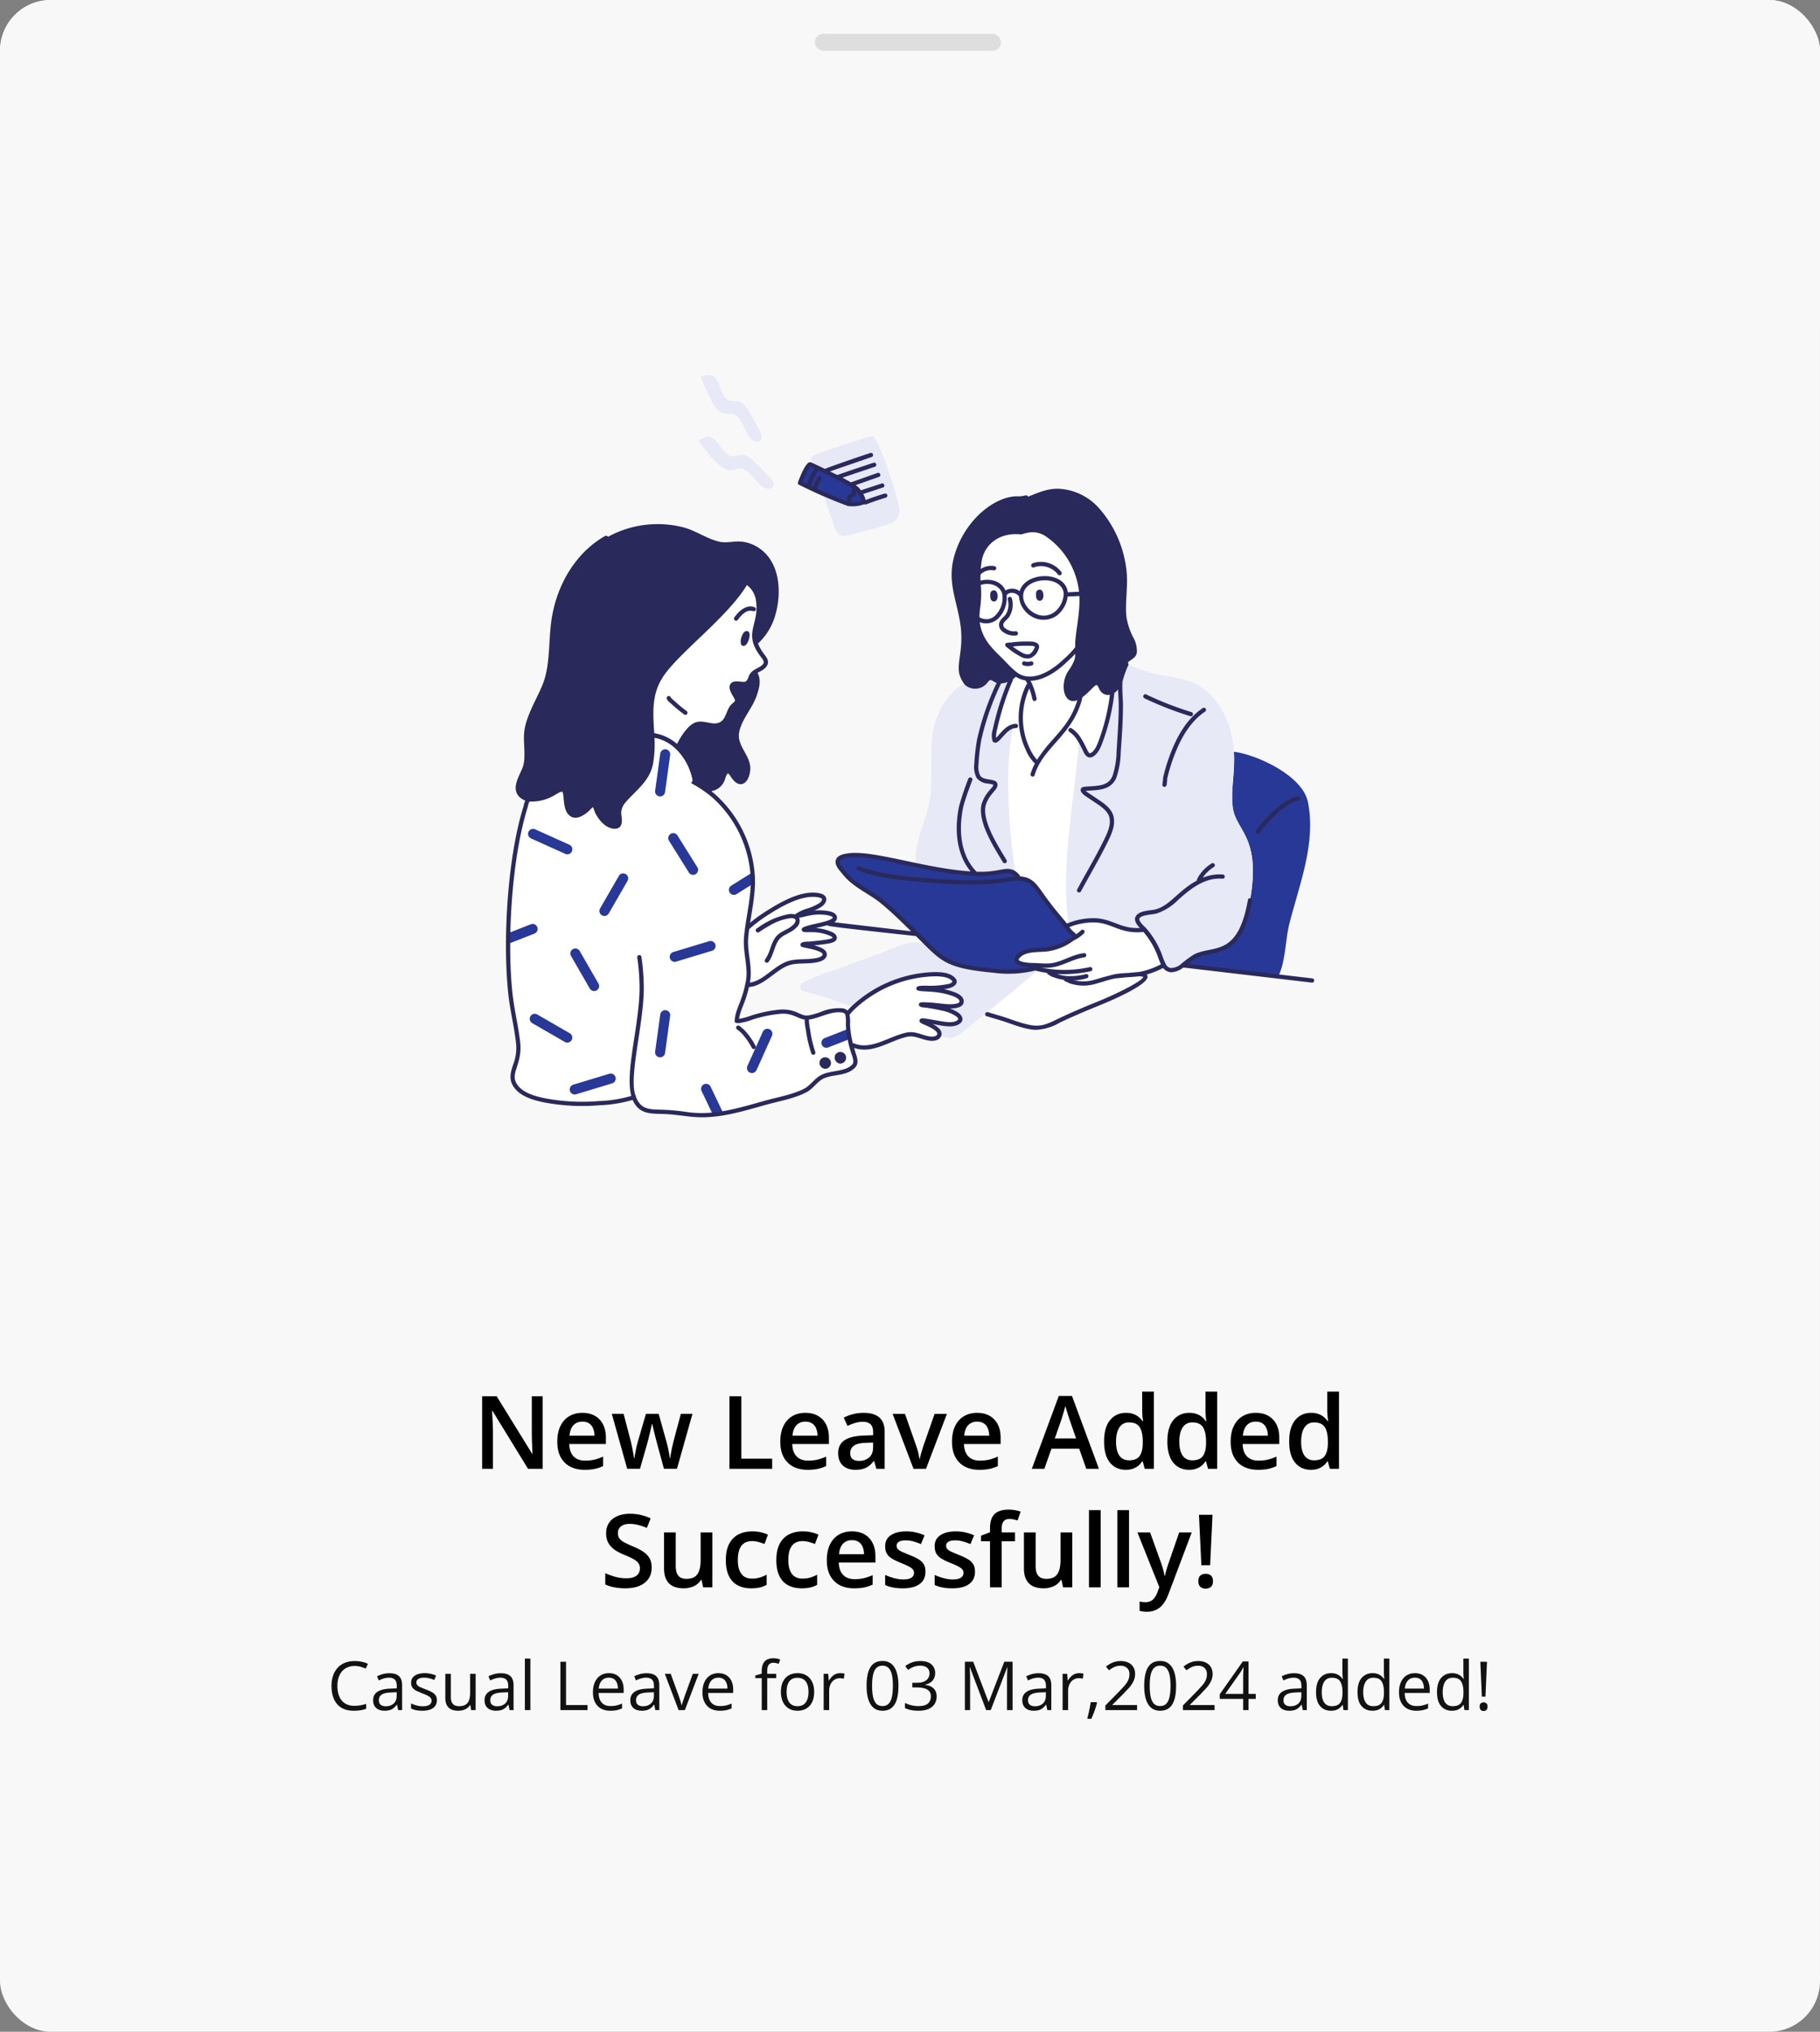 <svg xmlns="http://www.w3.org/2000/svg" width="430" height="480" fill="none" xmlns:v="https://vecta.io/nano"><rect width="100%" height="100%" fill="#808080" stroke="none"/><g clip-path="url(#A)"><g fill="#f8f8f8"><rect width="430" height="480" rx="12"/><path d="M0 0h430v76H0z"/></g><rect x="192.5" y="8" width="44" height="4" rx="2" fill="#dedede"/><path d="M309.024 189.513c1.947 9.683-2.041 19.458-4.392 28.7-1.006 3.956-.806 8.54-2.534 12.275l-.029.228-22.585-2.656-.015-.021c.935-.796 1.928-1.522 2.971-2.171 4.3-2.107 10.465.744 12.9-13.181 2.66-15.235-3.375-16.286-4.084-22-.526-4.243.614-8.314.271-13.067l.15-.007c5.225.711 16.067 5.538 17.347 11.9z" fill="#283897"/><g fill="#fff"><path d="M243.564 228c-1.328-.05-4.686-.409-2.885-2.185 1.719-1.694 4.821-1.251 6.991-1.578a12.97 12.97 0 0 0 5.734-2.463l.535-.315-.243-.628c-.736-.569-1.359-1.271-1.835-2.071a1.14 1.14 0 0 0 .586-.185 15.71 15.71 0 0 1 5.948-1.157c4.392.029 6.3 2.774 11.525 2.271l.314-.229c.035.036.064.071.093.1a19.87 19.87 0 0 1 3.87 6.641 12.18 12.18 0 0 0 .771 1.806 19 19 0 0 1-5.77 2.114c-1.935.293-3.891.187-5.819.542-3.708.684-5.979 2.538-10.354 1.229-.3-.09-.821-.429-1.192-.507l.028-.307a12.32 12.32 0 0 1-3.256-.85c-.142-.058-.657-.443-.749-.443l.042-.335c-.392-.05-.785-.123-1.178-.208a17.9 17.9 0 0 1-2.492-.578 1.37 1.37 0 0 1-.664-.421V228z"/><path d="M251.834 231.387c.371.078.893.417 1.192.507 4.375 1.309 6.645-.545 10.354-1.229 1.928-.355 3.884-.249 5.819-.542v.014c5.541.371-6.589 5.7-9.961 7.062-2.787 1.117-5.544 2.308-8.268 3.57-1.949.909-4.049 2.133-6.277 2.035-2.813-.124-5.684-1.492-8.361-2.285l-2.321-.678c-.093-.027-.65-.271-.75-.214l-.257-.322c4.178-3.334 8.3-6.733 12.339-10.239l.022-.086c.288.064 2.031.407 2.534.472l-.042.335c.092 0 .607.385.749.443a12.39 12.39 0 0 0 3.256.85l-.028.307z"/></g><path d="M291.248 190.686c-.512-4.126.556-7.946.271-13.067-.37-6.68-3.568-13.59-9.646-16.336-3.8-1.719-6.678-.935-13.075-3.371-1.757-.67-2.114-.921-2.534-1.072l-.015-.006-.028-.022c-1.156 1.376-.763 4.147-2.742 6.106-.454.455-1.058.728-1.7.769l1.007.101a48.49 48.49 0 0 1-2.449 10.576c-.455 1.285-1.05 3.162-2.292 3.919-.714.435-1.178-.063-1.514-.699a28.02 28.02 0 0 0-1.556-2.956l-.05.036c-.143-.114-.045.378-.057.57-.854 12.731-4.389 28.972-2.421 43.344a15.67 15.67 0 0 1 5.948-1.157c4.288.028 6.368 2.768 11.525 2.271l.314-.23c1.755 1.961 3.103 4.252 3.965 6.739a14 14 0 0 0 .771 1.806c.144.291.352.547.607.749s.553.343.871.415a4.29 4.29 0 0 0 3.02-1.136 24.29 24.29 0 0 1 2.971-2.17c4.322-2.117 10.462.757 12.9-13.181 2.651-15.223-3.382-16.284-4.091-21.998z" fill="#e7e9f7"/><path d="M240.53 207.534c2.931-.037 4 1.657 5.606 3.928l5.726 7.3c.476.8 1.098 1.503 1.835 2.071l.243.628-.535.315c-1.682 1.275-3.651 2.121-5.734 2.463-2.17.327-5.272-.116-6.991 1.578-1.8 1.776 1.557 2.135 2.885 2.185v.243a1.36 1.36 0 0 0 .664.421l-.078.207c-2.688.638-5.463.824-8.212.55-3.862-.377-8.3-.63-11.853-2.356-2.026-1.138-3.851-2.602-5.4-4.335-3.64-3.655-7.084-7.118-10.254-9.718-2.868-2.352-6.566-3.775-8.9-6.719-.552-.7-1.823-1.92-1.6-2.913.2-.906 1.57-1.145 2.313-1.264 4.884-.786 12.286 1.873 23.749 3.656a37.16 37.16 0 0 0 11.325.407c1.52-.236 3.093-.857 4.427.171a4.14 4.14 0 0 1 .764.75l.02.432z" fill="#283897"/><path d="M245.341 229.065c-4.994 4.332-10.51 8.828-15.666 12.881-1.356 1.066-3.028 2.849-4.763 3.235-1.42.22-2.424-.524-3.027-.6.007-.007.007-.021.014-.036.478-1.313-2.251-2.424-3.063-2.827-.129-.064-1.093-.4-1.093-.586.007-.121.557-.028.614-.028 3.516.458 6.766 1.61 8.29.185.543-.507.086-1.156-.371-1.528-1.101-.758-2.353-1.269-3.67-1.5-1.257-.307-2.533-.519-3.806-.707-.207-.031-1.071-.043-1.207-.229.917-.054 1.836-.038 2.749.05 1.762.297 3.551.395 5.334.293.615-.089 1.528-.343 1.521-1.121s-.928-1.271-1.528-1.549a17.38 17.38 0 0 0-5.777-1.186c-.969-.027-1.935-.123-2.891-.285.057-.193 1.621-.164 1.792-.172a22.83 22.83 0 0 0 5.527-.442c.58-.174 1.629-.716 1.035-1.45-1.147-1.416-3.842-1.341-5.448-1.278a29.26 29.26 0 0 0-18.216 7.762l-.085-.093c-.111.129-4.886-1.927-10.554-3.356-.6-.151-2.076-.429-2.056-1.293.016-.721.98-1.223 1.521-1.492 1.789-.848 3.633-1.576 5.519-2.178 4.413-1.5 8.762-3.178 13.132-4.805 3.235-1.206 5.919-2.707 9.382-1.871l.136-.129a20.93 20.93 0 0 0 5.4 4.335c3.553 1.726 7.991 1.979 11.853 2.356 2.749.274 5.524.088 8.212-.55l.078-.207c1.236.435 1.16.209 1.112.401z" fill="#e7e9f7"/><g fill="#fff"><path d="M244.822 152.39c.314.257.156.677.007.985-.331.684-.907 1.55-1.714 1.685-.518.05-1.039-.037-1.514-.25a18.99 18.99 0 0 1-3.613-2.456c.241-.039.485-.055.729-.05a26.03 26.03 0 0 1 4.848-.229c.441-.02.878.09 1.257.316v-.001zm10.119 22.188c.011.018.024.031.035.05-.011-.019-.024-.028-.035-.05z"/><path d="M261.782 163.688a1.7 1.7 0 0 1-1.456-.857c-.286-.436-.564-1.565-1.25-1.492-.947.1-1.575 1.434-3.82 3.127-.045.48-.155.95-.328 1.4-2.1 6.67-6.96 9.412-9.769 14.345l-.071-.05c-.95-.478-1.793-2.221-2.321-3.306a17.36 17.36 0 0 1-1.588-7.44c.028-2.567.624-5.096 1.746-7.405l.513-.114c-.14-.334-.292-.663-.456-.986-.078-.15-.386-.492-.329-.492l.014-.115c-1.005-.101-1.961-.479-2.763-1.092a4.2 4.2 0 0 1-1.678 1.306l.6.036c-1.59 3.681-2.819 7.507-3.67 11.425-.159.768-.549 2.077-.207 2.842.236.528 1.092-.521 1.242-.686a8.14 8.14 0 0 1 2.963-2.485l.172.565c-2.094 8.4-.9 25.6.621 33.888l-.193.25c.289.213.546.465.764.75l.014.435c2.9-.036 3.958 1.6 5.606 3.928 2.5 3.543 5 6.284 5.726 7.3a1.14 1.14 0 0 0 .586-.185c-1.866-13.63 1.086-27.656 2.493-44a28.86 28.86 0 0 1 1.591 3c.336.636.8 1.135 1.514.7 1.242-.757 1.837-2.634 2.292-3.92 1.21-3.422 2.031-6.969 2.449-10.575l-1.007-.097z"/><path d="M252.19 164.143a5.9 5.9 0 0 1-.322-2.857c.129-.964.495-1.881 1.065-2.67a10.61 10.61 0 0 0 1.485-2.863c.373-2.27-.066-2.874.185-4.963.56-4.667 1.622-9.114.307-13.9a18.95 18.95 0 0 0-7.4-10.49c-.919-.611-1.973-.989-3.07-1.102a6.79 6.79 0 0 0-3.23.453c-5.373-.545-9.131 2.605-9.79 6.82-.338 2.587-.379 5.204-.121 7.8.155 3.524-1.663 6.555 1.371 11.281 1.382 1.844 2.934 3.556 4.634 5.113.802.88 1.669 1.698 2.592 2.45a5.37 5.37 0 0 0 2.682 1.077 7.26 7.26 0 0 1 .852 1.607l-.513.114c-1.123 2.309-1.719 4.838-1.746 7.405s.515 5.108 1.588 7.44c1.633 3.357 2.263 3.2 2.392 3.356 2.907-5.105 7.664-7.644 9.769-14.345.173-.45.283-.92.328-1.4-1.116.752-2.328 1.08-3.058-.326zm-14.2-11.789c.241-.039.485-.056.729-.05 1.605-.227 3.228-.304 4.848-.229a2.26 2.26 0 0 1 1.257.315c.314.257.156.677.007.985-.331.684-.907 1.55-1.714 1.685-.518.05-1.04-.036-1.514-.25-1.297-.676-2.51-1.5-3.616-2.456h.003z"/></g><path d="M239.326 172.212l-.172-.565c-1.175.575-2.192 1.428-2.963 2.485-.15.165-1.006 1.214-1.242.686-.342-.765.048-2.074.207-2.842.851-3.918 2.08-7.744 3.67-11.425l-.6-.036c-2.713 1.326-3.17-.457-4.313-.342-.664.066-1.136 1.134-1.692 1.45-.574.405-1.267.608-1.968.576a3.17 3.17 0 0 1-1.909-.748 3.34 3.34 0 0 1-.372.057c-2.225.81-5.692 4.4-7.055 9.254-1.632 5.819-.324 12.253-1.271 18.23-.794 5.019-3.627 9.561-3.263 14.78l-.121.586c2.571.528 5.144 1.01 7.74 1.414a37.16 37.16 0 0 0 11.325.407c1.4-.217 3.142-.866 4.427.171l.193-.25c-1.524-8.314-2.709-25.516-.621-33.888z" fill="#e7e9f7"/><path d="M267.721 150.542c-.823-1.583-1.371-3.295-1.62-5.061-.272-3.435.409-6.878.085-10.325-.529-5.637-2.843-10.958-6.605-15.188-2.056-2.282-4.82-3.806-7.847-4.327-3.649-.655-6.12.642-9.3 1.878a7.46 7.46 0 0 1-2.385.228c-6.61.385-12.755 7.649-14.338 14.68-1.3 5.777 1.345 10.587 1.849 16.388.487 5.605-1.4 8.629-.036 11.289a5.9 5.9 0 0 0 .822 1.35 3.16 3.16 0 0 0 3.877.17c.556-.314 1.028-1.382 1.692-1.448.81-.081 1.392.813 2.164.792a4.91 4.91 0 0 0 2.008-.387 4.92 4.92 0 0 0 1.676-1.169c.3-.424.3.258-2.449-2.65-2.419-2.56-5.949-5.11-6.373-10.141-.167-1.978.455-4.29.368-6.253-.258-2.596-.217-5.213.121-7.8.659-4.215 4.418-7.364 9.79-6.82a6.8 6.8 0 0 1 6.3.65c2.268 1.58 4.158 3.642 5.535 6.038a18.75 18.75 0 0 1 2.434 7.822c.364 4.824-1.129 9.579-.936 12.73a12.36 12.36 0 0 1-.128 2.765 10.61 10.61 0 0 1-1.485 2.863 5.91 5.91 0 0 0-1.065 2.67 5.9 5.9 0 0 0 .322 2.857c.73 1.406 1.942 1.078 3.063.32 2.248-1.694 2.871-3.026 3.82-3.126.685-.073.964 1.056 1.25 1.492.148.257.359.471.615.621s.545.231.841.236c.642-.042 1.246-.316 1.7-.771 1.88-1.861 1.473-4.095 2.663-6 .713-1.14 2.162-1.217 2.442-2.707.081-1.281-.222-2.557-.87-3.665v-.001z" fill="#2a295c"/><g fill="#fff"><path d="M227.2 236.55c0 .778-.905 1.032-1.52 1.121-1.784.101-3.573.002-5.334-.293-.914-.09-1.833-.106-2.749-.05.136.186 1 .2 1.207.229l3.806.707c1.317.229 2.569.74 3.669 1.5.457.372.915 1.021.372 1.528-1.515 1.416-4.706.282-8.29-.185-.057 0-.607-.093-.614.028 0 .186.963.522 1.092.586.812.4 3.542 1.514 3.064 2.827-.007.015-.007.029-.014.036-.337.786-1.457.88-2.157.793-1.871-.233-3.471-1.335-5.42-.943-4.092.823-8.454 4.335-12.717 2.528l-.464.093a21.22 21.22 0 0 1-.8-5.184 7.45 7.45 0 0 0-.143-2.278l.085-.029c-.114-.107.937-1.134 1-1.2a26.07 26.07 0 0 1 4.463-3.542c4.227-2.78 9.12-4.38 14.173-4.634 1.606-.063 4.301-.138 5.449 1.278.594.734-.456 1.276-1.036 1.45-1.817.369-3.673.518-5.527.442-.171.008-1.735-.021-1.792.172 1.452.4 4.7-.08 8.668 1.471.6.278 1.529.771 1.529 1.549z"/><path d="M163.992 184.832a30.08 30.08 0 0 1 4.455 3.042 27.73 27.73 0 0 1 9.39 19.029c.308 5.1-1.236 9.937-1.614 15.266-.2 2.828 1.17 6.143.472 9.818-.957 5.037-2.416 6.314-2.635 9.219l.393.021c1.065-.149 2.11-.42 3.113-.807a31.4 31.4 0 0 1 6.855-1.414c1.176-.085 2.356.1 3.448.543 1.065.421 1.921 1.008 3.121.843 2.635-.363 5.3-2.121 8.033-1.678.258.021.504.114.71.27a1.35 1.35 0 0 1 .454.608 7.42 7.42 0 0 1 .143 2.278c.103 2.346.538 4.666 1.292 6.89.3.949.866 2.23.071 3.078-1.888 2.017-5.284 1.384-7.547 2.62-1.528.835-2.378 2.421-4.006 3.228-2.906 1.441-6.234 1.983-9.347 2.849-6.292 1.752-12 3.61-18.586 2.67-1.931-.289-3.876-.47-5.827-.542-1.842-.055-4.02.044-5.405-1.393a5.3 5.3 0 0 1-1.22-2.049c-2.358.971-5.694 1.218-8.19 1.4-4.332.36-8.691.132-12.96-.679-2.463-.494-5.757-1.435-7.063-3.834-1.015-1.864.016-3.725.535-5.563 1.806-6.393-3.3-10.841-1.742-36.08.488-7.884 1.471-16.343 3.856-23.9a6.31 6.31 0 0 1 .6-1.75c1.8.393 3.992-.39 5.5-1.107.643-.306 1.944-1.355 2.706-1.135 1.09.314.182 4.117 1.785 5.634 1.284 1.215 3.187-.2 4.17-1.114.208-.192.887-1.089 1.243-.943.458.189.748 1.444.964 1.843.821 1.517 2.242 3.284 4.141 3.3 1.785.013.885-2.48.978-3.521.34-3.765 6.513-5.818 7.541-11.532.374-2.154.472-4.347.292-6.526l.193-.007c2.206.316 4.249 1.341 5.82 2.92a14.51 14.51 0 0 1 4.07 7.869l-.202.336z"/><path d="M197.224 216.602c.252.669-.829 1.123-1.506 1.357-1.323.457-5.892 1.341-5.8 1.649.05.178 1.621.092 1.771.093a11.97 11.97 0 0 1 4.27.771c.409.158 1.166.464 1.249.978.111.692-1.186.891-1.628.971-1.422.259-2.872.348-4.306.507-.35.039-1.39-.033-1.656.257a7.15 7.15 0 0 0 1.721.429c.75.167 4.015.8 3.456 2.17-.3.742-1.457.978-2.143 1.107-2.085.392-4.291 0-6.319.65-3.435 1.1-5.855 4.963-9.647 5.141l-.121-.028c.974-4.454-.558-7.348-.336-10.49.072-1.007.186-2.006.322-3.006l.078.007a35.89 35.89 0 0 1 4.7-3.52c3.241-2.049 8.361-5.062 12.4-4.084 1.535.371 1.08 1.559.05 2.256-1.44.975-3.217 1.271-4.763 2.028-.221.108-.992.526-.785.514a9.28 9.28 0 0 0 1.935-.35 12.62 12.62 0 0 1 5.262-.314c.573.09 1.56.279 1.796.907z"/></g><path d="M176.299 137.537c-4.4 7.784-16.489 16.393-20.206 22.293-4.167 6.615-.935 12.938-2.277 20.407-1.029 5.723-7.2 7.775-7.541 11.532-.093 1.041.807 3.534-.978 3.521-1.9-.015-3.32-1.782-4.141-3.3-.216-.4-.506-1.654-.964-1.843-.356-.146-1.035.751-1.243.943-.983.91-2.886 2.329-4.17 1.114-.965-.913-1.007-2.657-1.157-3.885-.054-.45-.048-1.582-.628-1.749-.762-.22-2.063.829-2.706 1.135-2.2 1.046-5.283 1.933-7.1.315-2.174-1.931.477-5.113.971-7.212.655-2.785-.205-5.727.307-8.555.653-3.605 2.692-6.69 4.07-10.025 2.034-4.92 1.51-10.067 2.192-15.23 1.054-7.969 5.318-15.849 12.453-19.915a24.38 24.38 0 0 1 18.394-2.464c2.922.79 5.455 2.694 8.4 3.356 1.593.358 3.129-.1 4.727-.05 1.725.079 3.39.657 4.792 1.664 5.133 3.6 5.246 11.313 3.391 16.652-.818 2.323-2.216 4.397-4.062 6.026l-.158.057c-1.507-3.71 1.313-5.55.393-10.8a5.89 5.89 0 0 0-.867-2.21 5.9 5.9 0 0 0-1.668-1.69l-.224-.087z" fill="#2a295c"/><path d="M180.02 154.698c.405.546 1.156 1.349.864 2.092-.491 1.253-2.212 1.475-3.085 2.442-.637.706-.542 1.914-1.57 2.278-.807.286-2.667-.4-3.185.3-.744 1.011 1.064 2.678 1.107 3.692.024.592-.886 1.063-1.207 1.492-.872 1.163-1 2.906-2.221 3.813-1.885 1.4-3.927-.136-5.884.228s-4.034 3.928-4.719 5.591c-1.568-1.583-3.613-2.609-5.82-2.92l-.193.007c-.214-4.741-.816-9.434 1.985-13.881 3.717-5.9 15.8-14.509 20.208-22.293l.221.086c.665.444 1.233 1.019 1.669 1.69s.73 1.422.866 2.21c1.09 6.222-3.097 7.69.964 13.173z" fill="#fff"/><g fill="#2a295c"><path d="M178.872 158.801c1.206 1.9.321 4.27-.029 5.362-.992 3.092-3.535 5.59-4.192 8.776-.664 3.227 2.665 5.448 2.621 8.661-.017 1.228-.55 3.278-1.956 3.621-1.114.271-2.07-.841-2.607-1.657-.088-.134-.55-.965-.807-.793-.37.249-.542 1.257-.735 1.65a3.94 3.94 0 0 1-2.97 2.449l-.393.471c-1.212-.924-2.486-1.764-3.813-2.513l.2-.336c-.497-2.985-1.921-5.738-4.07-7.869.685-1.663 2.763-5.22 4.72-5.591s4 1.172 5.883-.228c1.221-.907 1.35-2.65 2.221-3.813.321-.43 1.231-.9 1.207-1.492-.043-1.014-1.85-2.681-1.107-3.692.518-.7 2.378-.014 3.185-.3 1.028-.364.933-1.572 1.57-2.278.165-.18.352-.338.557-.471l.515.043zm76.397-19.029l-2.982.159c-.622-5.161-10-4.96-11.386-.27-.477-.358-1.051-.564-1.646-.591s-1.186.124-1.695.436l-.007-.02c-1.134-2.531-4.213-2.978-6.535-2.113-1.057.377-1.938 1.13-2.477 2.115a4.58 4.58 0 0 0-.443 3.228c.326 1.547 1.23 2.911 2.527 3.814a4.15 4.15 0 0 0 2.625.73 4.14 4.14 0 0 0 2.511-1.057 6.79 6.79 0 0 0 2.056-5.591c.151-.187.343-.334.563-.43s.458-.137.696-.12a2.15 2.15 0 0 1 .862.184c.271.121.515.296.714.516a.52.52 0 0 0 .094.082c.062.975.362 1.92.875 2.751s1.223 1.524 2.067 2.016c.92.57 1.989.852 3.07.811a5.43 5.43 0 0 0 2.998-1.041 6.84 6.84 0 0 0 2.5-4.448c.774-.056 2.371-.083 3.125-.17.132-.016.253-.083.335-.187a.5.5 0 0 0-.45-.808l.003.004zm-20.192 5.7c-2 1.872-5.244.358-6-2.981-.197-.857-.073-1.757.35-2.528s1.115-1.361 1.943-1.655c2.625-.98 5.015.19 5.429 2.038.149.93.069 1.882-.23 2.775a5.84 5.84 0 0 1-1.492 2.353v-.002zm14.074-.884c-3.911 2.805-8.8-1.968-7.05-5.235.721-1.35 2.634-2.256 4.767-2.256 3.037 0 4.492 1.752 4.445 3.313a5.85 5.85 0 0 1-.641 2.317 5.86 5.86 0 0 1-1.521 1.863v-.002zm-18.328-9.084c-.066-.462.374-.772.871-1.076a4.55 4.55 0 0 1 3.294-.674.5.5 0 0 1 .382.574.5.5 0 0 1-.552.412 3.46 3.46 0 0 0-2.518.49 4.02 4.02 0 0 0-.5.338.5.5 0 0 1-.515.366.49.49 0 0 1-.307-.133c-.085-.078-.139-.183-.155-.297z"/></g><g fill="#283897"><path d="M158.439 197.008c.266-.166.587-.22.892-.15a1.18 1.18 0 0 1 .736.525l4.714 7.532a1.18 1.18 0 0 1 .153.65 1.19 1.19 0 0 1-.224.629 1.18 1.18 0 0 1-.529.407 1.19 1.19 0 0 1-.666.056 1.18 1.18 0 0 1-.734-.489l-4.713-7.532c-.082-.132-.138-.278-.164-.431a1.17 1.17 0 0 1 .012-.46 1.2 1.2 0 0 1 .188-.421c.09-.126.204-.234.335-.316zm-33.569-.495c.128-.285.365-.508.658-.62.145-.055.299-.081.454-.076a1.19 1.19 0 0 1 .45.104l8.1 3.651a1.16 1.16 0 0 1 .376.267 1.17 1.17 0 0 1 .244.391c.082.219.098.457.045.684a1.19 1.19 0 0 1-.342.595c-.17.16-.384.266-.614.304s-.467.009-.68-.087l-8.1-3.651a1.18 1.18 0 0 1-.591-1.562zm22.955 9.985a1.18 1.18 0 0 1 .549.717c.081.302.039.624-.117.896l-4.442 7.7c-.159.267-.416.46-.717.539a1.18 1.18 0 0 1-1.438-.831c-.083-.299-.044-.619.108-.89l4.443-7.695a1.17 1.17 0 0 1 .499-.473c.21-.104.446-.142.678-.11a1.19 1.19 0 0 1 .437.147zm9.501-29.471c.153.021.301.072.435.15a1.18 1.18 0 0 1 .345.307c.094.123.162.264.202.414s.048.307.027.461l-1.213 8.8a1.18 1.18 0 0 1-2.099.533c-.19-.243-.276-.55-.242-.856l1.214-8.8a1.18 1.18 0 0 1 .287-.623c.155-.175.358-.3.584-.359a1.19 1.19 0 0 1 .46-.027zM120.05 220.46l5.36-2.1a1.17 1.17 0 0 1 .454-.082c.155.002.308.036.45.099a1.19 1.19 0 0 1 .627.652c.113.292.107.617-.019.904s-.36.512-.651.627l-6.267 2.453.046-2.553zm15.289 3.771c.271-.155.593-.197.896-.116s.56.278.718.548l4.443 7.695a1.19 1.19 0 0 1 .155.668c-.015.233-.099.457-.24.642a1.19 1.19 0 0 1-.558.399c-.221.075-.459.084-.685.024a1.18 1.18 0 0 1-.718-.551l-4.443-7.7c-.156-.27-.198-.592-.117-.893s.279-.559.549-.716zm42.527-15.407l-3.784 2.37c-.199.138-.434.213-.676.214s-.478-.071-.677-.208a1.18 1.18 0 0 1 .099-2.006l4.953-3.1.085 2.73zm-9.45 54.486l-2.656-5.569c-.067-.14-.106-.292-.114-.447a1.18 1.18 0 0 1 .671-1.128c.14-.067.292-.105.447-.114a1.18 1.18 0 0 1 .852.302 1.19 1.19 0 0 1 .276.369l2.989 6.268-2.465.319zm32.332-17.841l-5.061 1.981a1.18 1.18 0 0 1-1.514-1.573c.126-.287.36-.512.652-.627l5.57-2.18.353 2.399zm-42.471-19.079a1.19 1.19 0 0 1-.045-.459 1.18 1.18 0 0 1 .262-.633c.149-.181.347-.313.571-.381l8.505-2.574a1.18 1.18 0 0 1 1.443.798c.089.295.06.613-.082.887a1.18 1.18 0 0 1-.677.577l-8.505 2.573a1.18 1.18 0 0 1-1.472-.788zm-12.858 28.074c.068.224.068.462.001.686a1.18 1.18 0 0 1-.382.57c-.12.098-.259.172-.407.217l-8.5 2.577c-.148.045-.304.06-.459.045a1.18 1.18 0 0 1-1.065-1.06c-.027-.272.043-.546.195-.773a1.18 1.18 0 0 1 .644-.473l8.5-2.577a1.17 1.17 0 0 1 1.093.217c.18.148.313.347.38.571zm-10.363-8.742a1.19 1.19 0 0 1-.718.55c-.303.081-.625.039-.896-.117l-7.695-4.443c-.271-.157-.469-.415-.55-.717s-.039-.625.117-.897a1.17 1.17 0 0 1 .303-.346 1.18 1.18 0 0 1 .414-.204 1.19 1.19 0 0 1 .897.118l7.7 4.443c.134.078.251.182.345.305a1.18 1.18 0 0 1 .203.413 1.17 1.17 0 0 1 .029.46c-.021.153-.072.301-.149.435zm20.739 4.048c-.154-.021-.302-.072-.436-.15a1.16 1.16 0 0 1-.344-.307 1.15 1.15 0 0 1-.203-.414c-.04-.151-.049-.307-.027-.461l1.214-8.8a1.18 1.18 0 0 1 .465-.759c.248-.183.557-.262.863-.219a1.18 1.18 0 0 1 .771.444c.189.243.276.551.242.857l-1.214 8.8a1.17 1.17 0 0 1-.151.436c-.078.134-.182.251-.305.345a1.17 1.17 0 0 1-.415.201 1.19 1.19 0 0 1-.46.027zm21.378 3.631a1.18 1.18 0 0 1-.516-.451 1.19 1.19 0 0 1-.18-.662c.005-.155.04-.307.104-.449l3.651-8.1c.063-.141.154-.269.267-.376a1.19 1.19 0 0 1 .392-.244c.145-.054.3-.08.454-.076.313.012.608.146.823.374a1.19 1.19 0 0 1 .321.844 1.18 1.18 0 0 1-.103.449l-3.651 8.1c-.129.285-.366.508-.659.619a1.18 1.18 0 0 1-.903-.028z"/></g><path d="M197.799 112.76l-5.655-2.749.071-.157c-.336-.643-.86-1.468-.464-2.028.281-.4 8.976-3.234 11.118-3.892 1.021-.313 3.262-1.242 3.7-.678 1.134 1.465 4.19 9.961 5.113 13.688.372 1.5 1.108 3.44.628 4.913-.38 1.17-1.686 1.7-2.756 2.085-2.515.895-5.183 1.47-7.762 2.171-1.056.287-2.616.867-3.6.1a5.84 5.84 0 0 1-1.443-2.906c-.608-1.914-1.485-4.07-2.22-6.413l.028-.214c1.912.909 3.877 1.703 5.884 2.378.857.178 3.52-.065 3.592-.47.14-.787-1.014-2.693-1.77-3.3a41.02 41.02 0 0 0-4.464-2.528z" fill="#e7e9f7"/><path d="M197.798 112.762c1.539.749 3.03 1.593 4.463 2.528.757.608 1.911 2.514 1.771 3.3-.073.407-2.735.65-3.592.471-3.89-1.458-7.701-3.119-11.418-4.977-.085.15 1.71-4.621 2.471-4.355.648.224 5.681 2.724 6.305 3.033z" fill="#283897"/><g fill="#2a295c"><path d="M227.057 148.856c.483 5.545-1.434 8.64 0 11.45a6.13 6.13 0 0 0 .942 1.508 3.65 3.65 0 0 0 4.468.244c.309-.205.58-.462.8-.76.615-.736.691-.81 1.509-.308.221.142.456.262.7.358-2.028 4.227-3.573 8.669-4.606 13.242a49.26 49.26 0 0 0-.69 5.959c-.143 1.125.064 2.268.593 3.272a3.7 3.7 0 0 0 1.208.935c.464.223.969.348 1.483.365a9.29 9.29 0 0 1 1.213.262c.057.708-1.834 1.631-2.758 4.585-1 4.169 2.808 10.042 5.027 13.727a.52.52 0 0 0 .131.145c.053.039.113.068.177.084a.5.5 0 0 0 .379-.058.51.51 0 0 0 .146-.131c.039-.053.067-.113.083-.177s.019-.13.009-.195a.48.48 0 0 0-.067-.184c-2.054-3.419-5.809-9.223-4.922-12.945.884-2.818 2.9-3.567 2.792-4.931-.064-.8-.97-.969-1.405-1.051l-.107-.021c-.961-.191-2.056-.237-2.565-.977a4.7 4.7 0 0 1-.42-2.627 47.78 47.78 0 0 1 .679-5.866c1.036-4.584 2.593-9.033 4.643-13.261.007-.014.006-.03.012-.044a5.22 5.22 0 0 0 1.546-.337c-1.504 3.593-2.669 7.319-3.479 11.13a4.84 4.84 0 0 0-.092 2.775.74.74 0 0 0 .219.289c.096.076.21.127.331.147 1.294.168 2.72-3.454 4.991-3.454.066 0 .131-.012.192-.037s.116-.061.163-.108a.49.49 0 0 0 .109-.161c.026-.061.039-.126.039-.191a.51.51 0 0 0-.037-.192.49.49 0 0 0-.107-.163c-.046-.046-.101-.084-.162-.109a.48.48 0 0 0-.191-.039c-2.348.041-3.687 2.4-4.712 3.31a8.1 8.1 0 0 1 .318-2.237 63.34 63.34 0 0 1 3.642-11.332c.035-.091.043-.19.021-.284a4.89 4.89 0 0 0 .685-.592 5.89 5.89 0 0 0 2.259.866c.07.116.273.381.285.4.07.136.128.278.193.416-.113.045-.205.131-.258.241-1.155 2.38-1.768 4.988-1.793 7.634a17.86 17.86 0 0 0 1.65 7.666c.497 1.233 1.242 2.351 2.187 3.286-.42.779-.762 1.598-1.021 2.444a.51.51 0 0 0-.019.194.51.51 0 0 0 .058.187.49.49 0 0 0 .125.15c.051.042.11.072.173.091s.129.025.195.019.129-.026.187-.058a.49.49 0 0 0 .15-.125c.041-.051.072-.11.09-.173 1.882-6.348 8.476-9.2 10.941-17.064a5.77 5.77 0 0 0 .317-1.3c2.046-1.582 2.767-2.837 3.416-2.907.249.026.562.938.764 1.244.197.335.477.613.813.808a2.24 2.24 0 0 0 1.106.299c.143-.011.285-.032.425-.064-.435 3.518-1.257 6.978-2.453 10.316-.414 1.181-.981 2.8-2 3.417-.7.43-.679-.7-2.384-3.49a7.58 7.58 0 0 0-2.208-2.316c-.109-.068-.241-.091-.367-.064a.5.5 0 0 0-.39.572c.021.127.09.241.193.319a6.56 6.56 0 0 1 1.919 2.01 26.98 26.98 0 0 1 1.541 2.93c.64 1.211 1.474 1.345 2.216.893 1.361-.83 1.982-2.7 2.5-4.18 1.22-3.459 2.05-7.043 2.475-10.685a.46.46 0 0 0-.012-.139c.362-.22.674-.513.916-.86.062 3.465.445 2.658-.38 14.771a19.05 19.05 0 0 1-.964 5.715c-1.031 2.574-3.877 2.277-6.476 2.526-.256.018-.934.064-1.023.662-.107.718.8 1.361 1.9 2.068.545.35.214.162 1.382.929 1.462.96 3.118 2.049 3.5 3.614.44 1.813-.6 3.91-1.476 5.68-1.893 3.822-4.112 7.539-6.133 11.3a.5.5 0 0 0 .881.473c2.059-3.835 4.216-7.432 6.19-11.417.907-1.832 2.036-4.11 1.51-6.276-.581-2.39-3.193-3.644-4.978-4.928-.2-.144-1.078-.671-1.607-1.117 2.4-.24 5.963.085 7.256-3.147a19.76 19.76 0 0 0 1.032-6.02c.221-3.237.5-6.719.531-10.778.013-1.872-.254-3.789-.115-5.577a.5.5 0 0 0-.026-.2c.344-1.353.804-2.674 1.375-3.948.051-.085.075-.183.071-.281a.51.51 0 0 0-.093-.274c-.038-.054-.086-.099-.142-.133a.47.47 0 0 0-.184-.067.5.5 0 0 0-.287.039c-.09.041-.166.108-.218.193-1.259 2.053-.84 4.172-2.589 5.9-.357.363-.832.585-1.34.627a1.23 1.23 0 0 1-.607-.177 1.22 1.22 0 0 1-.439-.455c-.27-.41-.623-1.848-1.721-1.715-1.154.124-1.672 1.34-3.812 3.026a.49.49 0 0 0-.253.09.5.5 0 0 0-.17.21c-1.216.75-1.767.491-2.151-.25a5.43 5.43 0 0 1-.265-2.59c.123-.872.456-1.702.97-2.416.683-.936 1.213-1.973 1.572-3.073.145-.906.193-1.825.142-2.74a.5.5 0 0 0 .03-.195.5.5 0 0 0-.05-.19c-.118-2.812 1.3-7.8.947-12.489a19.24 19.24 0 0 0-2.492-8.027 19.26 19.26 0 0 0-5.675-6.201c-.925-.64-1.991-1.047-3.107-1.186s-2.25-.007-3.304.386c-.1.031-.173.057-.123.065-5.554-.572-9.621 2.684-10.334 7.24a36.23 36.23 0 0 0-.126 7.9c.081 1.861-.43 3.657-.4 5.745a11.63 11.63 0 0 0 1.849 5.785 22.78 22.78 0 0 0 3.317 3.8c1.906 1.883 2.356 2.491 3.607 3.544-.419.407-.917.723-1.463.93s-1.129.298-1.713.27c-.581-.073-1.176-.885-2.142-.787-.94.093-1.426 1.252-1.889 1.512-.6.34-2.119 1.008-3.259-.067-.3-.383-.551-.801-.747-1.246-.721-1.408-.412-3.149-.186-4.744a27.52 27.52 0 0 0-.8-12.228c-.925-3.756-1.57-6.9-.79-10.367 1.363-6.057 5.722-11.525 10.846-13.607.948-.386 1.951-.617 2.971-.685a8 8 0 0 0 2.55-.25.5.5 0 0 0 .124-.916c-.114-.067-.25-.086-.379-.052-.745.196-1.517.268-2.286.213-1.151.066-2.283.323-3.351.758-5.414 2.2-10.014 7.951-11.446 14.313-1.365 6.062 1.323 10.597 1.839 16.54zm26.885 6.743c-.328.976-.805 1.896-1.416 2.727-2.241 3.137-1.3 8.39 2.015 7.086-1.266 4.03-2.938 6.036-5.681 9.16-1.418 1.534-2.706 3.184-3.848 4.934a10.52 10.52 0 0 1-1.8-2.871c-1.008-2.19-1.533-4.572-1.538-6.983a16.8 16.8 0 0 1 1.507-6.99 16.35 16.35 0 0 1 .748 2.545.51.51 0 0 0 .215.316c.111.073.246.099.375.074.065-.013.126-.039.18-.076a.52.52 0 0 0 .138-.138.5.5 0 0 0 .073-.181c.013-.065.013-.131-.001-.195a16.76 16.76 0 0 0-1.418-4.179c3.511-.076 6.824-2.747 8.558-4.424.583-.56 1.352-1.235 2.006-1.95-.017.383-.055.765-.113 1.145zm-16.27.818c-2.583-2.734-6.061-5.175-6.268-10.389.007-.878.074-1.755.2-2.625a22.92 22.92 0 0 0 .085-5.589 25.17 25.17 0 0 1 .23-5.168c.621-3.968 4.125-6.914 9.245-6.4.576.053 3.142-1.484 6.062.561a18.26 18.26 0 0 1 5.388 5.878c1.341 2.332 2.15 4.932 2.369 7.614.351 4.637-1.1 9.534-.945 12.572a19.02 19.02 0 0 1-2.682 2.818c-1.412 1.365-5.081 4.5-8.638 4.118-.912-.089-1.781-.431-2.509-.989a23.39 23.39 0 0 1-2.537-2.4v-.001zm38.416 22.847c-.512 1.452-.94 2.931-1.284 4.431a14.85 14.85 0 0 1-.173 1.617.5.5 0 0 0 .089.373c.077.108.194.18.325.201a.5.5 0 0 0 .373-.088c.107-.078.18-.195.201-.326.089-.541.147-1.088.172-1.637.336-1.435.75-2.851 1.241-4.241 1.975-5.631 4.423-9.281 7.7-11.488.106-.075.179-.189.202-.317a.5.5 0 0 0-.078-.368c-.072-.108-.183-.184-.311-.211a.5.5 0 0 0-.37.066c-3.466 2.333-6.037 6.143-8.087 11.988zm-5.472-14.184c3.429 1.619 6.968 2.992 10.591 4.107a.47.47 0 0 0 .197.024c.067-.005.131-.023.191-.054a.5.5 0 0 0 .247-.3c.019-.064.025-.131.018-.197a.52.52 0 0 0-.06-.188.49.49 0 0 0-.128-.151.51.51 0 0 0-.176-.091 78 78 0 0 1-10.516-4.082.53.53 0 0 0-.396-.139.53.53 0 0 0-.206.06c-.064.033-.12.08-.165.136-.06.076-.098.168-.109.264-.037.397.32.531.512.61v.001zm-28.943-41.688a.5.5 0 0 0 .639.654c.122-.046.221-.137.277-.254.867-2.091 2.27-3.916 4.068-5.29.052-.04.096-.09.128-.147a.51.51 0 0 0 .063-.185.51.51 0 0 0-.014-.195c-.017-.064-.047-.123-.087-.175s-.09-.096-.147-.128a.49.49 0 0 0-.185-.062c-.065-.009-.132-.004-.195.013s-.123.047-.175.087c-1.929 1.479-3.436 3.438-4.372 5.682zm2.788 10.573a5.06 5.06 0 0 1 3.027.022c.983.315 1.846.924 2.473 1.744.083.1.201.165.329.18a.5.5 0 0 0 .362-.1c.103-.079.171-.194.191-.323a.49.49 0 0 0-.088-.364 6.04 6.04 0 0 0-6.535-2.13c-.191.046-.541.17-.59.513-.015.102.002.206.048.298a.51.51 0 0 0 .209.218.5.5 0 0 0 .296.06.5.5 0 0 0 .278-.118zm1.567 5.449c-.128-.074-.273-.111-.421-.109a.82.82 0 0 0-.718.435c-.07.13-.104.276-.099.424-.068.82.042 1.76.868 1.76 1.1 0 1.073-2.029.37-2.51zm-10.817.158c-.129-.071-.274-.106-.421-.103s-.291.045-.416.121-.23.184-.3.313a.85.85 0 0 0-.104.421c-.069.825.045 1.762.87 1.762 1.106 0 1.076-2.042.371-2.514zm4.854 10.557a.51.51 0 0 0 .186-.058c.057-.031.108-.074.149-.125s.072-.11.091-.173a.51.51 0 0 0 .017-.194.5.5 0 0 0-.112-.268c-.063-.077-.148-.132-.243-.16-.063-.018-.13-.023-.195-.015a3.41 3.41 0 0 1-2.461-.7 1.02 1.02 0 0 1-.46-.945c.129-.616.915-1.064 1.406-1.758.402-.643.665-1.363.772-2.113a5.44 5.44 0 0 0-.151-2.245c-.022-.08-.063-.153-.12-.212s-.128-.105-.206-.131-.163-.031-.244-.016-.158.05-.222.101c-.078.061-.136.145-.166.239a.49.49 0 0 0-.004.291 4.44 4.44 0 0 1 .125 1.817c-.084.607-.294 1.191-.615 1.713-.428.6-1.342 1.09-1.56 2.15-.048.369.007.744.16 1.083a2.01 2.01 0 0 0 .703.839c.897.69 2.026 1.005 3.15.88zm3.133 5.428c.475-.145.909-.398 1.27-.738a3.21 3.21 0 0 0 .811-1.223c.339-.7.292-1.235-.2-1.632a2.75 2.75 0 0 0-1.486-.383 25.59 25.59 0 0 0-4.862.227 4.35 4.35 0 0 0-.821.057.5.5 0 0 0-.251.12c-.071.063-.122.145-.148.237s-.025.187.002.278a.5.5 0 0 0 .15.235 19.47 19.47 0 0 0 3.735 2.535 3.53 3.53 0 0 0 1.8.287zm.39-2.978c.316-.011.63.054.914.192.049.207-.7 1.669-1.435 1.795-.421.041-.846-.026-1.234-.195-.904-.472-1.767-1.018-2.58-1.633a26.36 26.36 0 0 1 4.333-.16h.002v.001zm-.071 3.677c-.455.137-.94.133-1.394-.01a.5.5 0 0 0-.616.331c-.039.125-.028.26.032.376a.5.5 0 0 0 .285.247 3.38 3.38 0 0 0 1.977.015.48.48 0 0 0 .173-.091.49.49 0 0 0 .125-.15c.031-.057.051-.121.058-.186a.49.49 0 0 0-.018-.194c-.019-.063-.05-.122-.091-.173s-.092-.093-.15-.125a.51.51 0 0 0-.186-.058c-.066-.006-.132 0-.195.018zm-43.344 45.369c-.792.128-2.439.391-2.722 1.648s1.022 2.486 1.695 3.333c2.405 3.038 6.126 4.462 8.972 6.8 2.5 2.052 4.847 4.341 7.119 6.6l-18.163-2.13a1.19 1.19 0 0 0 .58-.605c.114-.265.127-.562.038-.836-.352-.937-1.639-1.139-2.19-1.225-1.046-.161-2.108-.193-3.162-.093a8.84 8.84 0 0 0 1.716-.877c1.562-1.057 1.606-2.716-.213-3.156-3.97-.956-8.692 1.557-12.787 4.147a36.11 36.11 0 0 0-4.765 3.57.5.5 0 0 0 .305.872.51.51 0 0 0 .361-.126c1.446-1.283 2.996-2.444 4.633-3.471 2.371-1.5 7.922-5.022 12.018-4.021.353.085.58.225.606.375.04.213-.2.629-.718.981a11.41 11.41 0 0 1-2.7 1.2 10.29 10.29 0 0 0-3 1.424c-.489-.131-1.001-.154-1.5-.065-2.643.531-5.135 1.643-7.295 3.255-.119.033-.225.102-.305.197a.61.61 0 0 0-.14.335.51.51 0 0 0 .327.501c.1.039.209.046.313.02a.52.52 0 0 0 .267-.164c.372-.175-.232.063 2.328-1.426 1.429-.868 3.011-1.455 4.661-1.728.28-.042 1.21-.14 1.468.3.164.281-.108.78-.45 1.151-.548.527-1.183.955-1.877 1.266-2.1 1.1-2.633 1.618-3.64 4.456a8.94 8.94 0 0 1-1.186 2.521.49.49 0 0 0-.097.268.5.5 0 0 0 .065.278c.049.084.121.152.208.196s.184.062.281.051a.5.5 0 0 0 .331-.178c1.352-1.728 1.474-4.459 2.9-5.707 1.07-.933 2.633-1.269 3.745-2.473.326-.27.559-.634.667-1.043a2.02 2.02 0 0 0-.067-1.235c1.563-.2 3.407-1.11 6.55-.616 1.042.163 1.34.41 1.408.589.006.016.038.172-.72.519-1.645.759-6.119 1.289-6.552 2.032a.57.57 0 0 0-.054.415c.3 1.078 2.642-.233 6.343 1.2.808.311.924.516.94.577-.222.435-3.742.739-4.227.786a15.61 15.61 0 0 1-1.6.142c-.737.016-1.327.056-1.646.4-.06.067-.101.148-.12.235a.53.53 0 0 0 .01.265c.133.411.514.409 2.222.778.746.162 3.256.759 2.971 1.466-.369.9-3.443.985-4.417 1.01-3.5.091-4.536.387-7.92 2.961-1.7 1.3-3.317 2.52-5.332 2.616-.066.001-.13.015-.191.042a.51.51 0 0 0-.159.112c-.046.048-.081.104-.105.165a.5.5 0 0 0-.034.192c.002.066.016.13.043.191a.48.48 0 0 0 .112.159c.047.046.103.081.165.105a.5.5 0 0 0 .192.034c3.678 0 6.563-4.124 9.8-5.165 1.878-.6 4.207-.248 6.26-.635.68-.128 2.1-.394 2.511-1.409a1.26 1.26 0 0 0 .101-.545c-.008-.187-.058-.37-.146-.534-.418-.793-1.67-1.257-2.9-1.569 1.177-.111 2.32-.223 3.42-.422.59-.106 2.158-.384 1.974-1.532-.13-.816-1.136-1.2-1.564-1.366a12.07 12.07 0 0 0-3.4-.761c.816-.19 1.714-.376 2.724-.687.2.216-1.172.181 20.879 2.576.1.011-.112-.168 2 1.948 4.317 4.317 6.1 5.756 16.349 6.721a26.58 26.58 0 0 0 9.585-.447.5.5 0 0 0 .193-.1c.959.25 1.93.451 2.91.6.014.093.055.181.117.252a.5.5 0 0 0 .236.148c.137.073.517.352.695.425a12.55 12.55 0 0 0 8.368.421.52.52 0 0 0 .247-.152.51.51 0 0 0 .121-.264c.014-.097-.001-.197-.044-.286a.49.49 0 0 0-.195-.214.5.5 0 0 0-.379-.053c-1.51.401-3.075.549-4.633.437a10.72 10.72 0 0 1-2.161-.475c2.665.138 5.336-.079 7.944-.644a.51.51 0 0 0 .315-.218c.072-.111.097-.247.07-.376a.5.5 0 0 0-.218-.315c-.111-.072-.246-.097-.376-.07-3.498.783-7.116.876-10.65.272-.166-.036-.377-.072-.839-.161a11.33 11.33 0 0 0 3.246-.163c2.432-.568 4.584-1.943 6.977-2.255.065-.009.128-.03.185-.062a.49.49 0 0 0 .147-.129c.04-.052.069-.111.086-.175a.49.49 0 0 0 .013-.194c-.008-.066-.029-.129-.061-.187a.48.48 0 0 0-.13-.146c-.052-.041-.112-.07-.175-.087s-.13-.021-.195-.012c-2.675.351-4.6 1.7-7.074 2.273-1.594.37-3.472.058-5.166.051-.071 0-.154 0-.25-.006-1.979-.1-2.833-.5-2.924-.738-.024-.063.026-.259.365-.592 1.557-1.535 4.532-1.109 6.714-1.44a13.48 13.48 0 0 0 5.931-2.538 8.78 8.78 0 0 0 2.444-1.715c.089-.098.137-.227.132-.359a.5.5 0 0 0-.159-.348c-.048-.045-.105-.08-.166-.103a.49.49 0 0 0-.193-.03.48.48 0 0 0-.19.045c-.06.027-.113.066-.158.115-.353.368-.757.684-1.2.939-.021-.119-.085-.226-.18-.3a6.95 6.95 0 0 1-1.735-1.968c-.842-1.165-3.164-3.65-5.724-7.293-1.633-2.323-2.718-3.954-5.538-4.111a.49.49 0 0 0-.092-.267c-.37-.477-.832-.873-1.359-1.165-2.043-1.023-3.458.506-8.836.317-4.777-4.895-3.79-12.343-3.138-15.329.33-1.515 1.569-4.787 2.123-6.288.045-.125.04-.262-.016-.383a.5.5 0 0 0-.923.037c-.828 2.102-1.549 4.245-2.161 6.421-.654 3-1.615 10.254 2.71 15.469-11.201-.752-23.222-5.197-29.15-4.245zm30.24 5.32c6.232.3 7.533-1.736 9.428.148-3.715.271-6.392 1.638-22.972.2-4.52-.394-9.307-.919-13.77-2.6a.5.5 0 0 0-.382.012.49.49 0 0 0-.191.15c-.051.065-.084.142-.098.224a.51.51 0 0 0 .02.242c.027.078.073.148.133.205.048.045.105.08.166.103 4.582 1.723 9.445 2.258 14.035 2.658 18.1 1.577 19.721-.128 23.764-.248.557-.019 1.112.061 1.642.234 1.566.49 2.541 2.061 3.54 3.481 2.662 3.782 4.772 5.994 5.706 7.265a7.86 7.86 0 0 0 1.943 2.195c-.093.054-.192.111-.269.161a12.55 12.55 0 0 1-5.511 2.371c-2.155.322-5.39-.133-7.266 1.716-.593.585-.794 1.142-.6 1.66.285.75 1.435 1.2 3.4 1.349.013.029.029.057.048.084-2.767.542-5.605.628-8.4.257-10.035-.939-11.593-2.291-15.732-6.432-3.7-3.706-6.914-6.983-10.29-9.751-2.873-2.357-6.56-3.788-8.823-6.644-.462-.586-1.664-1.781-1.5-2.492.135-.6 1.421-.8 1.906-.881 5.748-.919 18.784 3.834 30.073 4.333zm-56.012-60.64c.913-1.177 2.095-2.384 3.523-1.925a.49.49 0 0 0 .296.014.5.5 0 0 0 .314-.719.49.49 0 0 0-.126-.153c-.052-.043-.112-.074-.176-.093-1.713-.554-3.232.525-4.36 1.94-.3.374-.634.694-.36 1.067.055.075.129.133.214.168a.51.51 0 0 0 .27.034c.091-.013.177-.051.249-.11a.51.51 0 0 0 .157-.222l-.001-.001zm2.085 2.774c-.545-.07-.924.58-1.01.755-.387.67-.542 1.449-.443 2.215.181.672.964.832 1.522-.129.528-.91.965-2.704-.069-2.842v.001zm-18.013 17.075c.993.929 2.04 1.8 3.133 2.608.053.044.114.076.18.095a.5.5 0 0 0 .203.017.51.51 0 0 0 .193-.067.49.49 0 0 0 .233-.323c.015-.067.016-.136.003-.203a.49.49 0 0 0-.079-.188c-.039-.057-.089-.105-.147-.141-.982-.711-1.915-1.487-2.793-2.322a6.65 6.65 0 0 1-.915-.844c-.037-.128-.123-.235-.24-.299a.5.5 0 0 0-.679.198c-.063.117-.078.253-.041.381.206.445.536.823.949 1.088zm16.642 77.842c1 1.073 1.85 2.275 2.528 3.575a.49.49 0 0 0 .122.153.48.48 0 0 0 .172.093c.063.021.129.028.194.022a.49.49 0 0 0 .187-.056c.059-.03.11-.072.152-.122a.48.48 0 0 0 .094-.171.49.49 0 0 0 .021-.194c-.006-.066-.024-.129-.055-.188a17.22 17.22 0 0 0-2.74-3.848c-1.148-.983-1.166-.983-1.38-.983a.5.5 0 0 0-.308.107c-.088.069-.151.165-.177.274a.5.5 0 0 0 .253.562c.08.053.35.276.937.776zm19.784 8.51a1.4 1.4 0 0 0 1.056-.441 1.39 1.39 0 0 0 .3-.502c.063-.186.085-.384.066-.581-.027-.218-.106-.427-.231-.609a1.36 1.36 0 0 0-.486-.434c-.194-.104-.411-.159-.631-.162s-.438.049-.635.148c-.263.134-.476.35-.607.614-.084.206-.119.428-.102.648a1.44 1.44 0 0 0 .652 1.099c.186.12.398.196.618.22zm3.578-1.236a1.41 1.41 0 0 0 .577-.108 1.39 1.39 0 0 0 .481-.336c.135-.144.237-.316.3-.504s.085-.386.065-.582c-.034-.296-.163-.572-.367-.788s-.474-.359-.767-.409-.595-.003-.859.133-.477.355-.607.623a1.43 1.43 0 0 0-.1.65 1.44 1.44 0 0 0 .199.628c.114.19.271.352.458.473a1.45 1.45 0 0 0 .62.22z"/><path d="M227.7 236.548c0-1.16-1.32-1.772-1.846-2.015a17.8 17.8 0 0 0-2.815-.843c1.049-.139 2.637-.476 2.949-1.488.054-.181.06-.373.017-.557a1.1 1.1 0 0 0-.258-.495c-1.327-1.64-4.274-1.524-5.857-1.464a29.76 29.76 0 0 0-18.54 7.9 22.56 22.56 0 0 0-1.143 1.168 1.78 1.78 0 0 0-1.1-.536 10.85 10.85 0 0 0-5.224.867c-3.2 1.09-3.543 1.011-5.121.3-1.355-.678-2.866-.982-4.378-.88a31.58 31.58 0 0 0-6.994 1.446c-.967.372-1.974.633-3 .778-.066.007-.131.028-.189.06a.48.48 0 0 0-.149.131c-.061.08-.097.176-.103.276s.018.2.069.286a.48.48 0 0 0 .133.147c.054.04.115.068.18.083a.49.49 0 0 0 .198.007 14.49 14.49 0 0 0 3.2-.825 30.52 30.52 0 0 1 6.745-1.392c2.689-.219 3.995 1.144 5.642 1.372a12.37 12.37 0 0 0 .305 2.55c.243 1.846.664 3.663 1.256 5.428a.5.5 0 0 0 .251.289c.119.059.257.069.383.027s.229-.133.288-.252a.5.5 0 0 0 .027-.382c-.577-1.718-.986-3.489-1.222-5.286a11.7 11.7 0 0 1-.288-2.373c2.68-.384 5.26-2.084 7.879-1.666a.87.87 0 0 1 .424.147.86.86 0 0 1 .292.341 7.15 7.15 0 0 1 .131 2.184 25.67 25.67 0 0 0 1.433 7.389c.325.993.526 1.732.065 2.223-1.7 1.814-5.134 1.273-7.422 2.524-1.549.846-2.5 2.48-3.988 3.218-2.836 1.407-6.166 1.952-9.259 2.815-6.271 1.749-11.971 3.575-18.394 2.659-2.123-.326-4.265-.513-6.412-.561-1.681-.038-3.419-.073-4.531-1.227-.472-.503-.833-1.101-1.058-1.754-.005-.056-.019-.11-.041-.162-1.81-4.1 1.727-16.45 1.868-25.055.02-2.638-.166-5.273-.555-7.882a.52.52 0 0 0-.061-.188c-.033-.058-.077-.109-.13-.15s-.113-.07-.177-.088a.49.49 0 0 0-.198-.011c-.066.009-.13.031-.187.065a.52.52 0 0 0-.147.134c-.039.053-.067.114-.083.179a.51.51 0 0 0-.007.198c.382 2.557.564 5.141.545 7.727-.139 8.46-3.458 19.462-1.951 24.97a30.88 30.88 0 0 1-7.625 1.216c-4.286.363-8.6.138-12.825-.67-2.3-.46-5.5-1.333-6.721-3.583-1.383-2.542 1.507-4.533.914-9.693-.45-3.92-1.428-7.789-1.835-11.677-1.279-12.262-.233-31.488 3.625-43.857.075-.447.218-.879.424-1.282a10.64 10.64 0 0 0 6.069-1.587c.465-.286 1.333-.813 1.677-.72.2.113.247 1.077.33 1.854.13 1.224.285 2.749 1.251 3.664 1.165 1.1 2.889.708 4.854-1.11.242-.273.498-.531.769-.775.243.351.471 1.2.658 1.546 2.055 3.8 4.9 4.06 5.771 3.093.82-.912.216-2.731.286-3.508.097-.839.453-1.627 1.018-2.254 2.446-2.867 5.757-5.008 6.517-9.233a27.22 27.22 0 0 0 .321-6.055c4.926.91 8.286 5.6 9.069 10.3a.51.51 0 0 0 .066.188c.034.057.079.107.133.147a.5.5 0 0 0 .279.097c.1.003.2-.023.285-.077s.151-.133.191-.225a.5.5 0 0 0 .032-.294c-.498-2.97-1.884-5.719-3.975-7.887.787-1.751 2.652-4.706 4.223-5 1.821-.328 4.008 1.228 6.09-.318 1.375-1.022 1.5-2.813 2.323-3.915.3-.4 1.343-.915 1.306-1.813-.044-1.071-1.662-2.751-1.2-3.375.139-.187.917-.116 1.382-.075a3.88 3.88 0 0 0 1.566-.05c1.284-.454 1.237-1.817 1.775-2.413.791-.878 2.6-1.128 3.18-2.595.357-.912-.321-1.782-.766-2.36a10.52 10.52 0 0 1-1.458-2.475c-.7-1.7-.427-2.875.037-4.657.98-3.762.989-7.865-2.2-10.146.348-.648.65-1.321.9-2.013.039-.108.038-.227 0-.336a.5.5 0 0 0-.542-.326c-.114.016-.219.071-.297.156a.5.5 0 0 0-.099.168c-2.952 8.32-17.055 17.914-21.258 24.585-4.229 6.712-1.056 13.407-2.347 20.586-.7 3.872-3.788 5.831-6.293 8.761a5.05 5.05 0 0 0-1.254 2.814c-.069.776.378 2.471-.033 2.929a.55.55 0 0 1-.206.118.56.56 0 0 1-.237.019c-1.8-.014-3.095-1.909-3.706-3.037-.221-.412-.486-1.768-1.214-2.068-.754-.313-1.515.8-1.771 1.039-.882.817-2.508 2.047-3.487 1.117-.7-.66-.835-1.98-.945-3.041l-.08-.762c-.053-.64-.141-1.71-.966-1.948-.771-.225-1.719.361-2.48.829-1.465.9-4.02 1.759-5.761 1.4-.51-.102-.984-.336-1.376-.678-1.2-1.06-.62-2.6.321-4.655.848-1.854 1.213-2.592 1.015-6.679-.169-3.461-.188-4.868 2.656-10.684 2.187-4.471 2.87-6.057 3.308-13.666.093-1.606.188-3.267.4-4.9 1.13-8.54 5.692-15.847 12.2-19.546.061-.03.115-.073.159-.125s.077-.112.097-.177a.49.49 0 0 0 .019-.201c-.007-.068-.029-.134-.062-.193a.5.5 0 0 0-.134-.152c-.054-.041-.116-.071-.182-.087a.51.51 0 0 0-.202-.008c-.067.012-.132.036-.189.073-6.775 3.858-11.522 11.445-12.693 20.293-.221 1.667-.317 3.348-.411 4.973-.428 7.413-1.031 8.83-3.208 13.282-2.925 5.98-2.935 7.545-2.757 11.173.191 3.92-.145 4.512-.925 6.213-.853 1.865-1.916 4.186-.076 5.82a3.92 3.92 0 0 0 1.262.742 5.1 5.1 0 0 0-.4 1.276c-3.842 12.193-4.954 31.677-3.648 44.186.412 3.95 1.388 7.788 1.836 11.688.211 1.756-.011 3.538-.647 5.188-.5 1.491-1.071 3.183-.152 4.869 1.425 2.618 4.907 3.585 7.4 4.085a48.36 48.36 0 0 0 13.1.688c2.665-.093 5.307-.519 7.866-1.27.27.655.66 1.254 1.149 1.767 1.483 1.54 3.652 1.489 5.75 1.546 3.865.1 6.3.795 9.429.795 5.182 0 10.029-1.515 15.134-2.942 3.125-.874 6.47-1.412 9.434-2.882 1.725-.856 2.578-2.446 4.024-3.237 2.174-1.187 5.632-.537 7.672-2.718.948-1.011.429-2.348.042-3.567-.111-.349-.2-.7-.3-1.046 4.425 1.566 8.606-1.837 12.611-2.643 1.783-.355 3.357.714 5.26.949 1.06.127 2.326-.129 2.7-1.154.442-1.214-.839-2.167-2-2.8 1.961.33 5.039 1.21 6.616-.265.745-.7.387-1.648-.429-2.306a9.8 9.8 0 0 0-2.1-1.1c1.439.008 3.239-.255 3.239-1.696v-.001zm-71.182-76.45c3.587-5.691 15.272-14.13 19.945-21.876a5.41 5.41 0 0 1 2.1 3.389c1.066 6.083-3.287 7.756 1.231 13.616.326.422.775 1 .625 1.382-.311.793-1.437 1.137-2.339 1.736-.614.386-1.065.984-1.268 1.68-.445 1.143-.646 1.12-1.891 1.012-.845-.077-1.806-.164-2.28.477-.99 1.345.974 3.16 1.01 4.009.01.238-.826.8-1.108 1.172-.911 1.218-1.049 2.917-2.118 3.712-1.657 1.229-3.6-.246-5.677.139-2.055.382-3.965 3.528-4.8 5.245-1.518-1.332-3.378-2.213-5.371-2.541-.3-4.815-.651-9.04 1.941-13.151v-.001zm61.991 76.688c-.351-.03-.704-.01-1.049.061-.078.022-.149.062-.208.118a.49.49 0 0 0-.129.2c-.027.077-.034.158-.022.238s.043.156.091.221c.312.428 1.2.373 1.537.428 1.128.166 2.457.379 3.793.705a8.81 8.81 0 0 1 3.441 1.394 1.08 1.08 0 0 1 .433.61c0 .027 0 .08-.088.165-1.3 1.212-4.42.121-7.969-.325a1.16 1.16 0 0 0-.462-.031c-.155.021-.304.073-.438.152a.58.58 0 0 0-.14.186.57.57 0 0 0-.054.226c0 .463.471.675 1.24.981l.445.2c.81.383 2.8 1.3 2.489 2.085-.2.473-1.082.546-1.627.478-1.849-.23-3.464-1.363-5.58-.937-4.141.833-8.419 4.255-12.423 2.558-.091-.037-.191-.045-.286-.023-.387-1.492-.614-3.021-.675-4.562a7.91 7.91 0 0 0-.121-2.15c.397-.525.842-1.012 1.33-1.453a28.75 28.75 0 0 1 17.891-7.625c1.305-.056 4.028-.157 5.04 1.093.013.016.074.094.063.129-.215.269-.516.455-.852.526-1.828.384-3.699.527-5.564.424-1.5.027-1.959.077-2.092.528-.432 1.463 3.911.1 8.938 2.066 1.506.7 1.737 1.49.145 1.722-1.939.283-3.706-.296-7.097-.39v.002zm50.722-7.149a.51.51 0 0 0-.532.466.51.51 0 0 0 .123.363.5.5 0 0 0 .343.169c.324.011.646.063.957.155-.245.97-6 3.9-11.072 5.944-2.862 1.156-6.406 2.661-9.183 4.007-3.866 1.877-4.887 2.246-10.974.1-1.975-.694-1.873-.644-4.838-1.522-.472-.181-.774-.286-1.041-.132a.51.51 0 0 0-.218.254c-.042.108-.045.226-.011.335a.5.5 0 0 0 .204.266.49.49 0 0 0 .325.077c.1.025.3.1.382.133.2.076-.03 0 2.493.742 2.675.786 5.57 2.176 8.481 2.305a12.05 12.05 0 0 0 5.633-1.662c2.714-1.319 6.311-2.845 9.121-3.979s12.013-5.014 11.692-7.028c-.14-.875-1.408-.96-1.885-.993zm40.826 1.506l-29.358-3.446 1.956-1.383c4.194-2.056 10.661.747 13.168-13.544.021-.13-.01-.262-.087-.369a.51.51 0 0 0-.226-.181.5.5 0 0 0-.289-.023c-.097.021-.185.071-.253.142a.5.5 0 0 0-.13.259c-2.388 13.619-8.123 10.605-12.667 12.842a25.16 25.16 0 0 0-3 2.193c-.704.676-1.643 1.052-2.619 1.049a1.67 1.67 0 0 1-.671-.32 1.68 1.68 0 0 1-.465-.58c-.288-.563-.537-1.145-.744-1.743-.902-2.629-2.342-5.041-4.23-7.082-.411-.412-1.5-1.5-1.228-1.986.5-.879 3-.872 4.066-1.164a13.11 13.11 0 0 0 5.186-3.315c2.858-2.552 6.244-5.242 10.364-4.9.132.01.263-.032.364-.117s.165-.207.177-.339a.5.5 0 0 0-.456-.54c-1.62-.124-3.247.141-4.745.772a8.15 8.15 0 0 1 2.6-2.524.49.49 0 0 0 .246-.308c.018-.065.022-.134.013-.201s-.032-.132-.067-.19c-.052-.088-.13-.158-.224-.2a.49.49 0 0 0-.298-.033c-.066.013-.13.039-.186.077-2.135 1.287-3.451 3.425-3.5 4.052-4.477 2.442-6.268 5.852-9.742 6.8-1.1.3-3.855.2-4.673 1.634-.651 1.143.626 2.422 1.389 3.187 1.789 1.927 3.149 4.21 3.992 6.7.222.642.49 1.267.8 1.871a2.59 2.59 0 0 0 .928 1.051 2.58 2.58 0 0 0 1.339.414c1.022-.083 1.995-.476 2.787-1.126l30.366 3.566a.49.49 0 0 0 .195-.015c.064-.017.123-.048.174-.088a.5.5 0 0 0 .127-.15.49.49 0 0 0 .059-.186c.008-.065.003-.132-.015-.195s-.048-.122-.089-.174a.48.48 0 0 0-.149-.127.5.5 0 0 0-.186-.059l.001-.001zm-13.1-34.124c.123.05.26.05.383-.001a.5.5 0 0 0 .27-.269c.428-1.031 6.312-7.431 9.078-7.554a.5.5 0 0 0 .347-.162c.09-.098.137-.227.131-.359 0-.067-.015-.132-.043-.192-.041-.091-.108-.167-.194-.218s-.185-.075-.285-.067c-3.394.15-9.507 7.084-9.958 8.169a.5.5 0 0 0 .271.653zM188.8 114.533a109 109 0 0 0 11.54 5.014 8.21 8.21 0 0 0 3.871-.426c.441.24.166-.054 5.087-1.555a.5.5 0 0 0-.292-.957 60.01 60.01 0 0 0-4.5 1.528c-.103-.507-.29-.993-.553-1.438l4.627-1.516c.098-.026.185-.08.251-.155a.5.5 0 0 0-.142-.768.48.48 0 0 0-.188-.058.49.49 0 0 0-.197.02l-4.908 1.61c-.31-.506-.745-.925-1.262-1.216l5.506-1.936a.5.5 0 0 0-.3-.955l-6.294 2.226-1.992-1.107 7.632-2.562a.5.5 0 0 0-.3-.955 427.76 427.76 0 0 0-8.569 2.89l-1.717-.848 9.823-3.393c.064-.019.123-.05.174-.092a.48.48 0 0 0 .125-.151.49.49 0 0 0 .057-.187c.007-.065 0-.132-.019-.195a.5.5 0 0 0-.092-.173c-.042-.051-.094-.093-.152-.124s-.122-.05-.188-.056-.132.001-.195.021c-1.4.425-10.479 3.559-10.738 3.759-.39-.192-2.839-1.386-3.247-1.524-.5-.18-1.163-.07-2.643 3.46-.564 1.384-.653 1.596-.204 1.819h-.001zm13.371 2.5a1.17 1.17 0 0 0 .065-.782c-.021-.105-.027-.211-.018-.317.623.688 1.076 1.512 1.324 2.407a9.2 9.2 0 0 1-2.248.282 2.3 2.3 0 0 1-.175-1s.027-.057.367-.141c.141-.019.276-.069.395-.146s.219-.18.293-.3l-.003-.003zm-.765-1.7a1.56 1.56 0 0 0-.184.575c-.023.202-.006.407.05.603-1.059.216-1.342.893-1.065 1.933a74.68 74.68 0 0 1-7.207-3.03c.295-.767.64-1.513 1.031-2.235.061-.116.073-.251.035-.376a.5.5 0 0 0-.613-.336.5.5 0 0 0-.299.232c-.4.743-.752 1.51-1.054 2.299l-.54-.251c.476-1.261 1.062-2.476 1.751-3.633a83.59 83.59 0 0 1 8.098 4.22l-.003-.001zm-9.952-5.085a90.86 90.86 0 0 1 .945.43c-.686 1.161-1.272 2.379-1.753 3.64l-1.008-.487a15.47 15.47 0 0 1 1.82-3.582l-.004-.001z"/></g><g fill="#e7e9f7"><path d="M179.437 101.649c.457.877.857 1.928.214 2.456-.706.58-1.871.107-2.592-.857-1.121-1.5-1.444-3.483-2.863-4.834-1.809-1.72-3.225 1.051-5.834-3.292a43.17 43.17 0 0 1-2.8-6.2c.292-.093 1.401-.287 1.722-.336 2.568-.385 2.692 4.047 4.261 5.563 1.108 1.07 2.435.25 3.642.971a6.13 6.13 0 0 1 1.849 2.192l2.401 4.337zm2.357 11.019c.674.726 1.341 1.627.857 2.314-.523.74-1.773.6-2.721-.13-1.487-1.145-2.326-2.978-4.055-3.9-2.191-1.164-2.869 1.864-6.5-1.606-1.593-1.622-3.052-3.37-4.363-5.227.257-.171 1.271-.657 1.564-.785 2.385-1.05 3.683 3.179 5.6 4.22 1.356.737 2.413-.414 3.77-.043a6.12 6.12 0 0 1 2.371 1.62l3.477 3.537z"/></g><g fill="#2a295c" fill-rule="evenodd"><path d="M252.678 219.022c-.241.147-.516.229-.799.238a.5.5 0 0 1-.489-.485c-.004-.128.041-.253.126-.349a.5.5 0 0 1 .331-.166c.117-.003.231-.039.328-.103.028-.018.056-.033.086-.045 1.949-.793 4.034-1.198 6.137-1.194h.002c2.063.014 3.614.604 5.103 1.17l.519.197c1.62.604 3.288 1.128 5.717.919l.202-.148a.5.5 0 0 1 .654.055l.058.064.003.002c.016.019.023.025.027.029l.021.023c1.753 1.99 3.101 4.303 3.968 6.809l.001.004c.2.597.447 1.176.74 1.732a.5.5 0 0 1-.197.669 19.51 19.51 0 0 1-5.922 2.169l-.019.003c-.922.14-1.847.191-2.744.241l-.215.012-2.844.287c-.897.165-1.712.402-2.509.65l-.449.141-1.941.565c-1.646.402-3.4.545-5.689-.14h-.001a4.04 4.04 0 0 1-.564-.248l-.083-.041c-.223-.11-.39-.184-.504-.208-.126-.031-.235-.11-.304-.219s-.092-.243-.066-.37a.5.5 0 0 1 .21-.311c.107-.073.239-.101.366-.078.258.054.536.189.741.29l.099.049.393.178c2.085.624 3.655.495 5.165.126l1.864-.543.466-.146 2.624-.679h.001c.998-.184 1.998-.247 2.969-.301l.206-.012 2.65-.23c1.812-.348 3.562-.964 5.191-1.828a12.6 12.6 0 0 1-.581-1.438 19.36 19.36 0 0 0-3.566-6.233c-.059.031-.123.051-.19.058-2.722.262-4.589-.328-6.298-.966l-.522-.197c-1.495-.567-2.882-1.093-4.755-1.106a15.2 15.2 0 0 0-5.717 1.104zm-98.349-45.819l.045.007c2.312.331 4.454 1.405 6.103 3.061 2.217 2.208 3.689 5.054 4.21 8.139l.03.183-.034.055c1.435.833 2.8 1.782 4.081 2.837l.006.005.006.005c5.628 4.935 9.067 11.904 9.559 19.373v.002c.15 2.485-.13 4.899-.5 7.3l-.31 1.934c-.289 1.764-.578 3.532-.744 5.361-.142 1.552.061 3.092.272 4.695l.063.478c.227 1.753.423 3.58.07 5.44-.488 2.563-1.104 4.174-1.62 5.497l-.03.075c-.5 1.281-.877 2.249-.978 3.591-.013.13-.076.251-.176.335a.5.5 0 0 1-.821-.41c.112-1.493.538-2.584 1.029-3.84l.044-.114c.508-1.301 1.099-2.847 1.569-5.321.32-1.687.149-3.369-.079-5.125l-.064-.486c-.21-1.585-.427-3.236-.275-4.905.17-1.869.468-3.688.758-5.463l.304-1.894c.366-2.383.633-4.711.49-7.086-.475-7.202-3.79-13.92-9.215-18.68-1.367-1.124-2.831-2.123-4.375-2.986l-.45-.252.371-.618a14.02 14.02 0 0 0-3.898-7.417l-.001-.002c-1.485-1.491-3.412-2.463-5.493-2.771l-.148.005c-.133.005-.262-.043-.359-.134s-.155-.215-.159-.348a.5.5 0 0 1 .133-.359c.091-.097.216-.154.349-.159l.238-.008h-.001z"/></g><path d="M128.211 347h-3.457l-8.391-13.676h-.105l.082 1.465.07 1.594.059 1.664V347h-2.555v-17.133h3.434l8.379 13.582h.082l-.059-1.371-.07-1.594-.035-1.605v-9.012h2.566V347zm9.387-13.219c1.156 0 2.148.239 2.976.715a4.79 4.79 0 0 1 1.91 2.027c.446.875.668 1.922.668 3.141v1.477h-8.66c.031 1.257.367 2.226 1.008 2.906.648.68 1.555 1.019 2.719 1.019.828 0 1.57-.078 2.226-.234.664-.164 1.348-.402 2.051-.715v2.238a8.92 8.92 0 0 1-1.98.668c-.672.141-1.477.211-2.414.211-1.274 0-2.395-.246-3.364-.738-.961-.5-1.715-1.242-2.261-2.226-.54-.985-.809-2.208-.809-3.668 0-1.454.246-2.688.738-3.704s1.184-1.789 2.074-2.32 1.93-.797 3.118-.797zm0 2.074c-.868 0-1.571.282-2.11.844-.531.563-.843 1.387-.937 2.473h5.906c-.008-.649-.117-1.223-.328-1.723-.203-.5-.516-.89-.938-1.172-.414-.281-.945-.422-1.593-.422zm19.265 11.133l-1.64-6.035-.282-1.078-.328-1.301-.304-1.254-.2-.89h-.093l-.188.89-.293 1.254-.328 1.324-.281 1.102-1.723 5.988h-3.023l-3.633-12.972h2.789l1.687 6.445.317 1.418.281 1.453.176 1.137h.094l.129-.797.187-1.02.211-1.007.199-.774 1.992-6.855h3.012l1.91 6.855.281 1.125.27 1.348.164 1.113h.094l.164-1.078.293-1.465.34-1.453 1.722-6.445h2.743l-3.657 12.972h-3.082zm15.481.012v-17.133h2.812v14.742h7.278V347h-10.09zm17.941-13.219c1.156 0 2.149.239 2.977.715a4.79 4.79 0 0 1 1.91 2.027c.445.875.668 1.922.668 3.141v1.477h-8.66c.031 1.257.367 2.226 1.007 2.906.649.68 1.555 1.019 2.719 1.019.828 0 1.571-.078 2.227-.234.664-.164 1.347-.402 2.051-.715v2.238a8.93 8.93 0 0 1-1.981.668c-.672.141-1.476.211-2.414.211-1.273 0-2.394-.246-3.363-.738-.961-.5-1.715-1.242-2.262-2.226-.539-.985-.809-2.208-.809-3.668 0-1.454.247-2.688.739-3.704s1.183-1.789 2.074-2.32 1.93-.797 3.117-.797zm0 2.074c-.867 0-1.57.282-2.109.844-.531.563-.844 1.387-.938 2.473h5.907c-.008-.649-.118-1.223-.329-1.723a2.5 2.5 0 0 0-.937-1.172c-.414-.281-.945-.422-1.594-.422zm13.746-2.074c1.641 0 2.879.364 3.715 1.09.844.727 1.266 1.859 1.266 3.399V347h-1.957l-.528-1.84h-.093c-.368.469-.747.856-1.137 1.16a3.96 3.96 0 0 1-1.36.68c-.507.156-1.128.234-1.863.234-.773 0-1.465-.14-2.074-.422a3.29 3.29 0 0 1-1.441-1.312c-.352-.586-.528-1.328-.528-2.227 0-1.336.496-2.339 1.489-3.011 1-.672 2.507-1.043 4.523-1.114l2.25-.082v-.679c0-.899-.211-1.539-.633-1.922-.414-.383-1-.574-1.758-.574a6.36 6.36 0 0 0-1.886.281 13.29 13.29 0 0 0-1.782.691l-.89-1.945c.633-.336 1.351-.609 2.156-.82.812-.211 1.656-.317 2.531-.317zm2.25 7.02l-1.676.058c-1.375.047-2.339.282-2.894.703s-.832 1-.832 1.735c0 .64.191 1.109.574 1.406.383.289.887.434 1.512.434.953 0 1.742-.27 2.367-.809.633-.547.949-1.348.949-2.402v-1.125zm9.551 6.199l-4.934-12.973h2.918l2.672 7.618a17.1 17.1 0 0 1 .469 1.57l.293 1.418h.094c.054-.399.16-.875.316-1.43l.481-1.558 2.671-7.618h2.907L218.785 347h-2.953zm15.023-13.219c1.157 0 2.149.239 2.977.715a4.79 4.79 0 0 1 1.91 2.027c.445.875.668 1.922.668 3.141v1.477h-8.66c.031 1.257.367 2.226 1.008 2.906.648.68 1.554 1.019 2.719 1.019.828 0 1.57-.078 2.226-.234.664-.164 1.348-.402 2.051-.715v2.238a8.93 8.93 0 0 1-1.981.668c-.671.141-1.476.211-2.414.211-1.273 0-2.394-.246-3.363-.738-.961-.5-1.715-1.242-2.262-2.226-.539-.985-.808-2.208-.808-3.668 0-1.454.246-2.688.738-3.704s1.184-1.789 2.074-2.32 1.93-.797 3.117-.797zm0 2.074c-.867 0-1.57.282-2.109.844-.531.563-.844 1.387-.937 2.473h5.906c-.008-.649-.117-1.223-.328-1.723-.203-.5-.516-.89-.938-1.172-.414-.281-.945-.422-1.594-.422zM256.648 347l-1.675-4.758h-6.551L246.746 347h-2.965l6.375-17.203h3.117L259.637 347h-2.989zm-2.402-7.172l-1.629-4.687-.269-.856-.352-1.137-.293-.984-.293 1.078-.328 1.102-.234.797-1.641 4.687h5.039zm11.731 7.406c-1.547 0-2.79-.562-3.727-1.687-.93-1.133-1.395-2.801-1.395-5.004 0-2.227.473-3.91 1.418-5.051.954-1.14 2.207-1.711 3.762-1.711.656 0 1.231.09 1.723.27.492.172.914.406 1.265.703a4.77 4.77 0 0 1 .914.996h.129l-.14-1.043-.071-1.277v-4.664h2.766V347h-2.156l-.492-1.77h-.118a4.38 4.38 0 0 1-.89 1.02c-.352.297-.774.535-1.266.715-.484.18-1.058.269-1.722.269zm.773-2.238c1.18 0 2.012-.34 2.496-1.019s.734-1.7.75-3.059v-.363c0-1.453-.234-2.567-.703-3.34-.469-.781-1.324-1.172-2.566-1.172-.993 0-1.75.402-2.274 1.207-.516.797-.773 1.91-.773 3.34s.257 2.523.773 3.281c.524.75 1.289 1.125 2.297 1.125zm14.18 2.238c-1.547 0-2.789-.562-3.727-1.687-.93-1.133-1.394-2.801-1.394-5.004 0-2.227.472-3.91 1.418-5.051.953-1.14 2.207-1.711 3.761-1.711.657 0 1.231.09 1.723.27.492.172.914.406 1.266.703.359.297.664.629.914.996h.129l-.141-1.043-.07-1.277v-4.664h2.765V347h-2.156l-.492-1.77h-.117a4.41 4.41 0 0 1-.891 1.02c-.352.297-.773.535-1.266.715-.484.18-1.058.269-1.722.269zm.773-2.238c1.18 0 2.012-.34 2.496-1.019s.735-1.7.75-3.059v-.363c0-1.453-.234-2.567-.703-3.34-.469-.781-1.324-1.172-2.566-1.172-.993 0-1.75.402-2.274 1.207-.515.797-.773 1.91-.773 3.34s.258 2.523.773 3.281c.524.75 1.289 1.125 2.297 1.125zm14.988-11.215c1.157 0 2.149.239 2.977.715a4.79 4.79 0 0 1 1.91 2.027c.445.875.668 1.922.668 3.141v1.477h-8.66c.031 1.257.367 2.226 1.008 2.906.648.68 1.554 1.019 2.718 1.019.829 0 1.571-.078 2.227-.234.664-.164 1.348-.402 2.051-.715v2.238a8.93 8.93 0 0 1-1.981.668c-.672.141-1.476.211-2.414.211-1.273 0-2.394-.246-3.363-.738-.961-.5-1.715-1.242-2.262-2.226-.539-.985-.808-2.208-.808-3.668 0-1.454.246-2.688.738-3.704s1.184-1.789 2.074-2.32 1.93-.797 3.117-.797zm0 2.074c-.867 0-1.57.282-2.109.844-.531.563-.844 1.387-.937 2.473h5.906c-.008-.649-.117-1.223-.328-1.723-.203-.5-.516-.89-.938-1.172-.414-.281-.945-.422-1.594-.422zm13.02 11.379c-1.547 0-2.789-.562-3.727-1.687-.929-1.133-1.394-2.801-1.394-5.004 0-2.227.472-3.91 1.418-5.051.953-1.14 2.207-1.711 3.762-1.711.656 0 1.23.09 1.722.27.492.172.914.406 1.266.703.359.297.664.629.914.996h.129l-.141-1.043-.07-1.277v-4.664h2.765V347h-2.156l-.492-1.77h-.117c-.235.375-.531.715-.891 1.02-.351.297-.773.535-1.265.715-.485.18-1.059.269-1.723.269zm.773-2.238c1.18 0 2.012-.34 2.496-1.019s.735-1.7.75-3.059v-.363c0-1.453-.234-2.567-.703-3.34-.468-.781-1.324-1.172-2.566-1.172-.992 0-1.75.402-2.274 1.207-.515.797-.773 1.91-.773 3.34s.258 2.523.773 3.281c.524.75 1.29 1.125 2.297 1.125zm-156.515 25.34c0 1.016-.25 1.891-.75 2.625-.492.734-1.203 1.297-2.133 1.687-.922.391-2.024.586-3.305.586a14.73 14.73 0 0 1-1.793-.105c-.57-.07-1.109-.172-1.617-.305-.5-.14-.957-.308-1.371-.504v-2.648c.695.305 1.473.582 2.332.832.859.242 1.734.363 2.625.363.727 0 1.328-.094 1.805-.281.484-.195.843-.469 1.078-.82.234-.36.351-.778.351-1.254 0-.508-.136-.938-.41-1.289s-.687-.672-1.242-.961c-.547-.297-1.234-.614-2.062-.95-.563-.226-1.102-.484-1.618-.773-.507-.289-.961-.629-1.359-1.019s-.715-.852-.949-1.383c-.227-.539-.34-1.172-.34-1.899 0-.968.23-1.797.691-2.484.469-.688 1.125-1.215 1.969-1.582.852-.367 1.844-.551 2.977-.551.898 0 1.742.094 2.531.281.797.188 1.578.453 2.344.797l-.891 2.262a15.72 15.72 0 0 0-2.051-.691c-.656-.172-1.328-.258-2.015-.258-.594 0-1.098.09-1.512.269s-.731.434-.949.762c-.211.32-.317.703-.317 1.148 0 .5.121.922.364 1.266.25.336.632.645 1.148.926.523.281 1.195.594 2.016.937.945.391 1.746.801 2.402 1.231.664.429 1.172.945 1.523 1.547.352.593.528 1.339.528 2.238zm14.332-8.309V375h-2.168l-.375-1.746h-.153c-.273.445-.621.816-1.043 1.113-.421.289-.89.504-1.406.645a5.87 5.87 0 0 1-1.629.222c-.976 0-1.812-.164-2.507-.492-.688-.336-1.215-.851-1.583-1.547s-.55-1.593-.55-2.695v-8.473h2.765v7.957c0 1.008.203 1.762.61 2.262.414.5 1.054.75 1.922.75.836 0 1.5-.172 1.992-.516s.84-.851 1.043-1.523c.211-.672.316-1.496.316-2.473v-6.457h2.766zm9.176 13.207c-1.227 0-2.29-.238-3.188-.714s-1.59-1.208-2.074-2.192-.727-2.234-.727-3.75c0-1.578.266-2.867.797-3.867s1.266-1.738 2.203-2.215c.946-.476 2.028-.715 3.246-.715.774 0 1.473.078 2.098.235.633.148 1.168.332 1.605.55l-.82 2.204c-.476-.196-.965-.36-1.465-.493s-.98-.199-1.441-.199c-.758 0-1.391.168-1.899.504-.5.336-.875.836-1.125 1.5-.242.664-.363 1.488-.363 2.473 0 .953.125 1.757.375 2.414.25.648.621 1.14 1.113 1.476.493.328 1.098.492 1.817.492.711 0 1.348-.085 1.91-.257s1.094-.395 1.594-.668v2.39a5.86 5.86 0 0 1-1.582.621c-.563.141-1.254.211-2.074.211zm11.929 0c-1.226 0-2.289-.238-3.187-.714s-1.59-1.208-2.074-2.192-.727-2.234-.727-3.75c0-1.578.266-2.867.797-3.867s1.265-1.738 2.203-2.215c.945-.476 2.027-.715 3.246-.715.773 0 1.473.078 2.098.235.633.148 1.168.332 1.605.55l-.82 2.204a11.89 11.89 0 0 0-1.465-.493c-.5-.132-.98-.199-1.441-.199-.758 0-1.391.168-1.899.504-.5.336-.875.836-1.125 1.5-.242.664-.363 1.488-.363 2.473 0 .953.125 1.757.375 2.414.25.648.621 1.14 1.113 1.476.492.328 1.098.492 1.817.492.711 0 1.347-.085 1.91-.257s1.093-.395 1.593-.668v2.39c-.492.282-1.019.489-1.582.621-.562.141-1.253.211-2.074.211zm11.871-13.453c1.157 0 2.149.239 2.977.715a4.79 4.79 0 0 1 1.91 2.027c.445.875.668 1.922.668 3.141v1.477h-8.66c.031 1.257.367 2.226 1.008 2.906.648.68 1.554 1.019 2.718 1.019.829 0 1.571-.078 2.227-.234.664-.164 1.348-.402 2.051-.715v2.238a8.93 8.93 0 0 1-1.981.668c-.672.141-1.476.211-2.414.211-1.273 0-2.394-.246-3.363-.738-.961-.5-1.715-1.242-2.262-2.226-.539-.985-.808-2.208-.808-3.668 0-1.454.246-2.688.738-3.704s1.184-1.789 2.074-2.32 1.93-.797 3.117-.797zm0 2.074c-.867 0-1.57.282-2.109.844-.531.563-.844 1.387-.938 2.473h5.907c-.008-.649-.117-1.223-.328-1.723-.204-.5-.516-.89-.938-1.172-.414-.281-.945-.422-1.594-.422zm17.379 7.442c0 .851-.207 1.57-.621 2.156s-1.019 1.031-1.816 1.336c-.789.297-1.758.445-2.907.445-.906 0-1.687-.066-2.343-.199a8 8 0 0 1-1.84-.586v-2.379c.617.289 1.308.539 2.074.75.774.211 1.504.317 2.192.317.906 0 1.558-.141 1.957-.422a1.35 1.35 0 0 0 .597-1.149 1.22 1.22 0 0 0-.246-.75c-.156-.226-.453-.457-.891-.691-.429-.242-1.062-.531-1.898-.867-.82-.328-1.512-.656-2.074-.985s-.988-.722-1.278-1.183c-.289-.469-.433-1.067-.433-1.793 0-1.149.453-2.02 1.359-2.613.914-.602 2.121-.903 3.621-.903.797 0 1.547.082 2.25.246.711.157 1.407.387 2.086.692l-.867 2.074c-.586-.258-1.176-.469-1.769-.633-.586-.172-1.184-.258-1.793-.258-.711 0-1.254.11-1.629.328-.367.219-.551.532-.551.938 0 .305.09.562.269.773s.489.422.926.633l1.852.785c.773.297 1.441.61 2.004.938.57.32 1.008.715 1.312 1.183s.457 1.075.457 1.817zm11.696 0c0 .851-.207 1.57-.622 2.156s-1.019 1.031-1.816 1.336c-.789.297-1.758.445-2.906.445-.906 0-1.688-.066-2.344-.199-.648-.125-1.262-.32-1.84-.586v-2.379c.617.289 1.309.539 2.074.75.774.211 1.504.317 2.192.317.906 0 1.558-.141 1.957-.422.398-.289.598-.672.598-1.149a1.22 1.22 0 0 0-.247-.75c-.156-.226-.453-.457-.89-.691-.43-.242-1.063-.531-1.899-.867-.82-.328-1.511-.656-2.074-.985s-.988-.722-1.277-1.183c-.289-.469-.434-1.067-.434-1.793 0-1.149.453-2.02 1.36-2.613.914-.602 2.121-.903 3.621-.903.797 0 1.547.082 2.25.246.711.157 1.406.387 2.086.692l-.868 2.074a12.92 12.92 0 0 0-1.769-.633c-.586-.172-1.184-.258-1.793-.258-.711 0-1.254.11-1.629.328-.367.219-.551.532-.551.938 0 .305.09.562.27.773s.488.422.926.633l1.851.785c.774.297 1.442.61 2.004.938.57.32 1.008.715 1.313 1.183s.457 1.075.457 1.817zm9.457-7.172h-3.153V375h-2.754v-10.875h-2.121v-1.324l2.121-.809v-.902c0-1.102.172-1.977.516-2.625a3.06 3.06 0 0 1 1.5-1.395c.656-.289 1.437-.433 2.344-.433.593 0 1.136.05 1.629.152.492.094.906.203 1.242.328l-.715 2.086c-.266-.086-.563-.164-.891-.234-.328-.078-.679-.117-1.054-.117-.625 0-1.086.195-1.383.585-.289.391-.434.961-.434 1.711v.879h3.153v2.098zm13.523-2.098V375h-2.168l-.375-1.746h-.152c-.274.445-.621.816-1.043 1.113a4.63 4.63 0 0 1-1.407.645c-.515.148-1.058.222-1.628.222-.977 0-1.813-.164-2.508-.492-.688-.336-1.215-.851-1.582-1.547s-.551-1.593-.551-2.695v-8.473h2.766v7.957c0 1.008.203 1.762.609 2.262.414.5 1.055.75 1.922.75.836 0 1.5-.172 1.992-.516s.84-.851 1.043-1.523c.211-.672.316-1.496.316-2.473v-6.457h2.766zM260.047 375h-2.766v-18.234h2.766V375zm6.703 0h-2.766v-18.234h2.766V375zm1.98-12.973h3l2.661 7.407.316.996.258.949.187.937h.071l.328-1.359.492-1.523 2.555-7.407h2.964l-5.566 14.754c-.32.844-.715 1.563-1.184 2.156-.46.602-1.007 1.055-1.64 1.36-.633.312-1.356.469-2.168.469-.391 0-.731-.024-1.02-.071l-.738-.129v-2.203c.164.039.371.074.621.106s.508.047.774.047c.492 0 .918-.098 1.277-.293a2.66 2.66 0 0 0 .914-.832c.25-.352.457-.754.621-1.207l.457-1.219-5.18-12.938zm17.18 7.746h-2.074l-.563-11.906h3.2l-.563 11.906zm-2.777 3.774c0-.641.164-1.09.492-1.348.336-.265.746-.398 1.23-.398.477 0 .883.133 1.219.398.336.258.504.707.504 1.348 0 .625-.168 1.078-.504 1.359-.336.274-.742.41-1.219.41-.484 0-.894-.136-1.23-.41-.328-.281-.492-.734-.492-1.359z" fill="#000"/><path d="M83.789 393.586c-.63 0-1.198.109-1.703.328-.5.214-.927.526-1.281.938-.349.406-.617.898-.805 1.476s-.281 1.229-.281 1.953c0 .959.148 1.792.445 2.5.302.703.75 1.248 1.344 1.633.599.385 1.346.578 2.242.578a7.8 7.8 0 0 0 1.438-.125c.453-.088.893-.198 1.32-.328v1.156a6.7 6.7 0 0 1-1.312.344c-.458.078-1.003.117-1.633.117-1.162 0-2.133-.239-2.914-.719-.776-.484-1.359-1.166-1.75-2.046-.385-.881-.578-1.92-.578-3.118 0-.864.12-1.653.359-2.367.245-.719.599-1.338 1.063-1.859a4.7 4.7 0 0 1 1.719-1.203c.682-.287 1.464-.43 2.344-.43.578 0 1.135.057 1.672.172s1.021.279 1.453.492l-.531 1.125a7.91 7.91 0 0 0-1.203-.43c-.432-.125-.901-.187-1.406-.187zm8.203 1.711c1.021 0 1.779.229 2.273.687s.742 1.19.742 2.196V404h-.945l-.25-1.266h-.062c-.24.313-.49.576-.75.789a2.77 2.77 0 0 1-.906.477c-.338.104-.755.156-1.25.156-.521 0-.984-.091-1.391-.273a2.17 2.17 0 0 1-.953-.828c-.229-.37-.344-.839-.344-1.407 0-.854.339-1.51 1.016-1.968s1.708-.709 3.094-.75l1.477-.063v-.523c0-.74-.159-1.258-.477-1.555s-.766-.445-1.344-.445a4.18 4.18 0 0 0-1.281.195c-.406.13-.792.284-1.156.461l-.398-.984c.386-.198.828-.368 1.328-.508s1.026-.211 1.578-.211zm1.734 4.484l-1.305.055c-1.068.042-1.82.216-2.258.523s-.656.743-.656 1.305c0 .49.148.852.445 1.086s.69.352 1.18.352c.76 0 1.383-.211 1.867-.633s.727-1.055.727-1.899v-.789zm9.492 1.875c0 .547-.138 1.008-.414 1.383s-.662.648-1.172.836c-.505.187-1.11.281-1.813.281-.599 0-1.117-.047-1.555-.14s-.82-.227-1.148-.399v-1.195c.349.172.766.328 1.25.469a5.32 5.32 0 0 0 1.484.211c.739 0 1.276-.12 1.609-.36a1.14 1.14 0 0 0 .5-.976c0-.235-.068-.44-.203-.618-.13-.182-.352-.356-.664-.523-.313-.172-.745-.359-1.297-.563l-1.422-.617c-.396-.208-.703-.461-.922-.758-.214-.296-.32-.682-.32-1.156 0-.724.292-1.278.875-1.664.589-.39 1.359-.586 2.312-.586.516 0 .998.052 1.446.156s.875.235 1.265.407l-.437 1.039a8.01 8.01 0 0 0-1.133-.383 4.87 4.87 0 0 0-1.227-.156c-.599 0-1.059.099-1.382.297-.318.198-.477.468-.477.812 0 .266.073.484.219.656.151.172.391.334.719.485l1.296.531c.537.198 1 .404 1.391.617s.69.464.898.766c.214.297.321.679.321 1.148zm9.156-6.219V404h-1.063l-.187-1.203h-.07a2.49 2.49 0 0 1-.688.75c-.281.203-.599.354-.953.453a3.89 3.89 0 0 1-1.117.156c-.677 0-1.245-.109-1.703-.328a2.2 2.2 0 0 1-1.039-1.016c-.229-.458-.344-1.046-.344-1.765v-5.61h1.312v5.516c0 .714.162 1.248.485 1.602s.815.523 1.476.523c.636 0 1.141-.12 1.516-.359s.654-.591.82-1.055.25-1.042.25-1.719v-4.508h1.305zm5.945-.14c1.021 0 1.779.229 2.274.687s.742 1.19.742 2.196V404h-.945l-.25-1.266h-.063c-.239.313-.489.576-.75.789a2.76 2.76 0 0 1-.906.477c-.339.104-.755.156-1.25.156-.521 0-.985-.091-1.391-.273s-.719-.459-.953-.828-.344-.839-.344-1.407c0-.854.339-1.51 1.016-1.968s1.708-.709 3.094-.75l1.476-.063v-.523c0-.74-.159-1.258-.476-1.555s-.766-.445-1.344-.445c-.448 0-.875.065-1.281.195s-.792.284-1.157.461l-.398-.984c.385-.198.828-.368 1.328-.508s1.026-.211 1.578-.211zm1.735 4.484l-1.305.055c-1.068.042-1.82.216-2.258.523s-.656.743-.656 1.305c0 .49.148.852.445 1.086s.69.352 1.18.352c.76 0 1.383-.211 1.867-.633s.727-1.055.727-1.899v-.789zm5.257 4.219h-1.304v-12.156h1.304V404zm7.094 0v-11.422h1.328v10.234h5.071V404h-6.399zm11.461-8.719c.729 0 1.354.162 1.875.485s.919.776 1.195 1.359c.277.578.415 1.255.415 2.031v.805h-5.915c.016 1.005.266 1.771.75 2.297s1.167.789 2.047.789c.542 0 1.021-.05 1.438-.149s.849-.244 1.297-.437v1.141c-.433.192-.862.333-1.289.421s-.922.133-1.5.133c-.823 0-1.542-.166-2.157-.5a3.49 3.49 0 0 1-1.421-1.484c-.339-.651-.508-1.448-.508-2.391 0-.922.153-1.719.461-2.39.312-.677.75-1.198 1.312-1.563.568-.364 1.235-.547 2-.547zm-.015 1.063c-.693 0-1.245.226-1.657.679s-.656 1.086-.734 1.899h4.531c-.005-.511-.086-.958-.242-1.344s-.383-.693-.695-.906c-.313-.219-.714-.328-1.203-.328zm8.906-1.047c1.021 0 1.778.229 2.273.687s.742 1.19.742 2.196V404h-.945l-.25-1.266h-.062c-.24.313-.49.576-.75.789s-.563.368-.907.477c-.338.104-.755.156-1.25.156-.52 0-.984-.091-1.39-.273-.401-.182-.719-.459-.953-.828s-.344-.839-.344-1.407c0-.854.338-1.51 1.015-1.968s1.709-.709 3.094-.75l1.477-.063v-.523c0-.74-.159-1.258-.477-1.555s-.765-.445-1.344-.445a4.18 4.18 0 0 0-1.281.195c-.406.13-.791.284-1.156.461l-.398-.984c.385-.198.828-.368 1.328-.508s1.026-.211 1.578-.211zm1.734 4.484l-1.305.055c-1.067.042-1.82.216-2.257.523a1.5 1.5 0 0 0-.657 1.305c0 .49.149.852.446 1.086s.69.352 1.179.352c.761 0 1.383-.211 1.868-.633s.726-1.055.726-1.899v-.789zm5.836 4.219l-3.25-8.563h1.391l1.883 5.18.398 1.172.281 1.031h.055a12.25 12.25 0 0 1 .312-1.031l.399-1.172 1.883-5.18h1.39L161.812 404h-1.484zm9.414-8.719c.729 0 1.354.162 1.875.485s.919.776 1.195 1.359c.277.578.415 1.255.415 2.031v.805h-5.915c.016 1.005.266 1.771.75 2.297s1.167.789 2.047.789c.542 0 1.021-.05 1.438-.149s.849-.244 1.297-.437v1.141c-.433.192-.862.333-1.289.421s-.922.133-1.5.133c-.823 0-1.542-.166-2.157-.5a3.49 3.49 0 0 1-1.421-1.484c-.339-.651-.508-1.448-.508-2.391 0-.922.153-1.719.461-2.39.312-.677.75-1.198 1.312-1.563.568-.364 1.235-.547 2-.547zm-.015 1.063c-.693 0-1.245.226-1.657.679s-.656 1.086-.734 1.899h4.531c-.005-.511-.086-.958-.242-1.344s-.383-.693-.695-.906c-.313-.219-.714-.328-1.203-.328zm13.671.109h-2.132V404h-1.297v-7.547h-1.516v-.625l1.516-.43v-.57c0-.719.107-1.302.32-1.75s.523-.786.93-1 .901-.32 1.484-.32c.328 0 .628.028.899.086s.518.122.726.195l-.336 1.023a5.97 5.97 0 0 0-.601-.156 2.9 2.9 0 0 0-.672-.078c-.495 0-.862.162-1.102.484-.234.318-.351.818-.351 1.5v.625h2.132v1.016zm8.961 3.25c0 .703-.091 1.331-.273 1.883s-.445 1.018-.789 1.398a3.43 3.43 0 0 1-1.25.875c-.485.198-1.034.297-1.649.297-.572 0-1.099-.099-1.578-.297a3.55 3.55 0 0 1-1.234-.875c-.344-.38-.612-.846-.805-1.398-.187-.552-.281-1.18-.281-1.883 0-.937.159-1.734.477-2.391s.77-1.164 1.359-1.507c.594-.349 1.299-.524 2.117-.524.781 0 1.464.175 2.047.524.589.349 1.044.854 1.367 1.515.328.657.492 1.451.492 2.383zm-6.515 0c0 .688.091 1.284.273 1.789s.464.896.844 1.172.87.414 1.469.414c.593 0 1.08-.138 1.461-.414s.669-.667.851-1.172.274-1.101.274-1.789c0-.682-.092-1.271-.274-1.766s-.463-.885-.844-1.156-.872-.406-1.476-.406c-.891 0-1.544.294-1.961.883s-.617 1.403-.617 2.445zm12.648-4.422c.172 0 .352.011.539.031s.354.04.5.071l-.164 1.203a3.52 3.52 0 0 0-.469-.086c-.171-.021-.333-.031-.484-.031-.344 0-.669.07-.977.211a2.31 2.31 0 0 0-.796.593c-.23.256-.409.566-.539.93s-.196.761-.196 1.203V404h-1.304v-8.563h1.078l.14 1.579h.055a4.21 4.21 0 0 1 .641-.868 2.89 2.89 0 0 1 .867-.632c.333-.157.703-.235 1.109-.235zm13.781 2.992c0 .928-.07 1.756-.211 2.485s-.361 1.346-.664 1.851-.692.891-1.171 1.157c-.48.26-1.055.39-1.727.39-.849 0-1.552-.232-2.109-.695-.552-.464-.967-1.133-1.243-2.008-.27-.88-.406-1.94-.406-3.18 0-1.218.123-2.265.367-3.14.25-.88.651-1.555 1.203-2.024s1.282-.711 2.188-.711c.859 0 1.568.235 2.125.704.557.463.971 1.135 1.242 2.015s.406 1.927.406 3.156zm-6.226 0c0 1.063.081 1.948.242 2.657s.422 1.239.781 1.593c.365.349.841.524 1.43.524s1.062-.175 1.422-.524.627-.877.789-1.586.25-1.596.25-2.664c0-1.046-.081-1.921-.242-2.625s-.422-1.239-.782-1.593c-.359-.36-.838-.539-1.437-.539s-1.078.179-1.438.539c-.359.354-.619.885-.781 1.593-.156.704-.234 1.579-.234 2.625zm14.898-3.031c0 .511-.099.953-.297 1.328s-.474.683-.828.922a3.41 3.41 0 0 1-1.25.492v.063c.907.114 1.586.406 2.039.875.459.469.688 1.083.688 1.844 0 .661-.156 1.247-.469 1.757-.307.511-.781.912-1.422 1.204-.635.286-1.45.429-2.445.429-.604 0-1.164-.049-1.68-.148a5.86 5.86 0 0 1-1.469-.477v-1.219a7.39 7.39 0 0 0 1.547.555c.558.13 1.097.195 1.618.195 1.041 0 1.794-.205 2.257-.617s.696-.984.696-1.703c0-.495-.131-.893-.391-1.195-.255-.307-.625-.531-1.109-.672s-1.058-.219-1.735-.219h-1.14v-1.109h1.148c.62 0 1.146-.091 1.578-.274s.761-.437.985-.765c.229-.334.343-.727.343-1.18 0-.578-.192-1.023-.578-1.336-.385-.318-.909-.476-1.57-.476a4.54 4.54 0 0 0-1.109.125 4.59 4.59 0 0 0-.938.343 8.4 8.4 0 0 0-.875.508l-.656-.89c.416-.323.924-.602 1.523-.836s1.279-.352 2.039-.352c1.167 0 2.042.266 2.625.797s.875 1.208.875 2.031zM232.992 404l-3.836-10.109h-.062l.054.781.039 1.008.016 1.101V404h-1.234v-11.422h1.968l3.618 9.5h.054l3.672-9.5h1.953V404h-1.312v-7.313l.015-1.015.04-.969.046-.797h-.062L234.078 404h-1.086zm12.375-8.703c1.021 0 1.779.229 2.274.687s.742 1.19.742 2.196V404h-.946l-.25-1.266h-.062c-.24.313-.49.576-.75.789a2.77 2.77 0 0 1-.906.477c-.339.104-.755.156-1.25.156-.521 0-.985-.091-1.391-.273s-.719-.459-.953-.828-.344-.839-.344-1.407c0-.854.339-1.51 1.016-1.968s1.708-.709 3.094-.75l1.476-.063v-.523c0-.74-.159-1.258-.476-1.555s-.766-.445-1.344-.445c-.448 0-.875.065-1.281.195s-.792.284-1.157.461l-.398-.984c.385-.198.828-.368 1.328-.508s1.026-.211 1.578-.211zm1.735 4.484l-1.305.055c-1.068.042-1.82.216-2.258.523s-.656.743-.656 1.305c0 .49.148.852.445 1.086s.69.352 1.18.352c.76 0 1.383-.211 1.867-.633s.727-1.055.727-1.899v-.789zm7.843-4.5c.172 0 .352.011.539.031s.355.04.5.071l-.164 1.203c-.14-.037-.297-.065-.468-.086a4.01 4.01 0 0 0-.485-.031 2.31 2.31 0 0 0-.976.211c-.302.135-.568.333-.797.593s-.409.566-.539.93-.196.761-.196 1.203V404h-1.304v-8.563h1.078l.14 1.579h.055a4.21 4.21 0 0 1 .641-.868 2.89 2.89 0 0 1 .867-.632c.333-.157.703-.235 1.109-.235zm4.141 6.86l.101.179-.359 1.219-.469 1.297-.507 1.226h-.969l.32-1.32.281-1.359.211-1.242h1.391zm9.562 1.859h-7.484v-1.086l3.055-3.102 1.429-1.531c.391-.448.688-.888.891-1.32.203-.438.305-.917.305-1.438 0-.645-.193-1.138-.578-1.476-.381-.344-.883-.516-1.508-.516-.547 0-1.031.094-1.453.281s-.854.454-1.297.797l-.696-.875a6.3 6.3 0 0 1 .985-.679c.359-.198.742-.354 1.148-.469a4.86 4.86 0 0 1 1.313-.172c.703 0 1.31.122 1.82.367a2.72 2.72 0 0 1 1.18 1.047c.281.453.422.992.422 1.617 0 .604-.12 1.167-.36 1.688-.239.515-.575 1.028-1.008 1.539l-1.515 1.609-2.485 2.477v.054h5.836V404zm9.219-5.727c0 .928-.07 1.756-.211 2.485s-.362 1.346-.664 1.851-.693.891-1.172 1.157c-.479.26-1.054.39-1.726.39-.849 0-1.552-.232-2.11-.695-.552-.464-.966-1.133-1.242-2.008s-.406-1.94-.406-3.18c0-1.218.122-2.265.367-3.14.25-.88.651-1.555 1.203-2.024s1.281-.711 2.188-.711c.859 0 1.567.235 2.125.704.557.463.971 1.135 1.242 2.015s.406 1.927.406 3.156zm-6.226 0c0 1.063.08 1.948.242 2.657s.422 1.239.781 1.593c.365.349.841.524 1.43.524s1.062-.175 1.422-.524.627-.877.789-1.586.25-1.596.25-2.664c0-1.046-.081-1.921-.243-2.625s-.421-1.239-.781-1.593c-.359-.36-.838-.539-1.437-.539s-1.078.179-1.438.539c-.359.354-.62.885-.781 1.593s-.234 1.579-.234 2.625zm15.32 5.727h-7.484v-1.086l3.054-3.102 1.43-1.531c.391-.448.687-.888.891-1.32.203-.438.304-.917.304-1.438 0-.645-.192-1.138-.578-1.476-.38-.344-.883-.516-1.508-.516-.547 0-1.031.094-1.453.281s-.854.454-1.297.797l-.695-.875c.302-.255.63-.481.984-.679.36-.198.743-.354 1.149-.469s.849-.172 1.312-.172c.703 0 1.31.122 1.821.367s.903.594 1.179 1.047c.282.453.422.992.422 1.617a4 4 0 0 1-.359 1.688c-.24.515-.576 1.028-1.008 1.539l-1.516 1.609-2.484 2.477v.054h5.836V404zm9.726-2.648h-1.71V404h-1.266v-2.648h-5.524v-1.094l5.438-7.742h1.352v7.664h1.71v1.172zm-2.976-1.172v-3.735l.008-.773.023-.649.024-.578.023-.539h-.062l-.344.664a6.05 6.05 0 0 1-.383.617l-3.523 4.993h4.234zm12.016-4.883c1.02 0 1.778.229 2.273.687s.742 1.19.742 2.196V404h-.945l-.25-1.266h-.063c-.239.313-.489.576-.75.789a2.76 2.76 0 0 1-.906.477c-.338.104-.755.156-1.25.156-.521 0-.984-.091-1.391-.273a2.17 2.17 0 0 1-.953-.828c-.229-.37-.343-.839-.343-1.407 0-.854.338-1.51 1.015-1.968s1.709-.709 3.094-.75l1.477-.063v-.523c0-.74-.159-1.258-.477-1.555s-.766-.445-1.344-.445c-.448 0-.875.065-1.281.195a8.73 8.73 0 0 0-1.156.461l-.399-.984c.386-.198.828-.368 1.328-.508a5.79 5.79 0 0 1 1.579-.211zm1.734 4.484l-1.305.055c-1.067.042-1.82.216-2.258.523s-.656.743-.656 1.305c0 .49.149.852.445 1.086s.691.352 1.18.352c.761 0 1.383-.211 1.867-.633s.727-1.055.727-1.899v-.789zm7 4.375c-1.083 0-1.943-.37-2.578-1.109s-.946-1.839-.946-3.297c0-1.474.323-2.586.969-3.336s1.505-1.133 2.578-1.133c.453 0 .849.06 1.188.18s.63.281.875.484.45.425.617.68h.094l-.063-.664-.031-.688v-3.429h1.297V404h-1.047l-.195-1.219h-.055c-.161.255-.367.487-.617.696s-.539.375-.883.5c-.338.119-.74.179-1.203.179zm.203-1.078c.917 0 1.565-.26 1.945-.781s.571-1.294.571-2.32v-.235c0-1.088-.183-1.924-.547-2.508s-1.016-.875-1.969-.875c-.797 0-1.393.308-1.789.922s-.594 1.443-.594 2.5.196 1.865.586 2.438c.396.573.995.859 1.797.859zm9.594 1.078c-1.084 0-1.943-.37-2.578-1.109s-.946-1.839-.946-3.297c0-1.474.323-2.586.969-3.336s1.505-1.133 2.578-1.133c.453 0 .849.06 1.188.18s.63.281.875.484.45.425.617.68h.094l-.063-.664-.031-.688v-3.429h1.297V404h-1.047l-.195-1.219h-.055a3.01 3.01 0 0 1-.617.696c-.245.208-.539.375-.883.5-.339.119-.74.179-1.203.179zm.203-1.078c.917 0 1.565-.26 1.945-.781s.571-1.294.571-2.32v-.235c0-1.088-.183-1.924-.547-2.508s-1.016-.875-1.969-.875c-.797 0-1.393.308-1.789.922s-.594 1.443-.594 2.5.195 1.865.586 2.438c.396.573.995.859 1.797.859zm9.844-7.797c.729 0 1.354.162 1.875.485s.919.776 1.195 1.359c.276.578.414 1.255.414 2.031v.805h-5.914c.016 1.005.266 1.771.75 2.297s1.167.789 2.047.789a6.24 6.24 0 0 0 1.437-.149c.417-.099.849-.244 1.297-.437v1.141c-.432.192-.862.333-1.289.421s-.922.133-1.5.133c-.823 0-1.541-.166-2.156-.5-.609-.338-1.083-.833-1.422-1.484s-.508-1.448-.508-2.391c0-.922.154-1.719.461-2.39.313-.677.75-1.198 1.313-1.563s1.234-.547 2-.547zm-.016 1.063c-.693 0-1.245.226-1.656.679s-.656 1.086-.735 1.899h4.532c-.006-.511-.086-.958-.243-1.344-.151-.391-.382-.693-.695-.906-.312-.219-.713-.328-1.203-.328zm8.75 7.812c-1.083 0-1.943-.37-2.578-1.109s-.945-1.839-.945-3.297c0-1.474.323-2.586.968-3.336s1.506-1.133 2.578-1.133c.454 0 .849.06 1.188.18a2.84 2.84 0 0 1 .875.484 2.92 2.92 0 0 1 .617.68h.094l-.063-.664-.031-.688v-3.429h1.297V404h-1.047l-.195-1.219h-.055c-.161.255-.367.487-.617.696s-.539.375-.883.5c-.338.119-.739.179-1.203.179zm.203-1.078c.917 0 1.565-.26 1.945-.781s.571-1.294.571-2.32v-.235c0-1.088-.182-1.924-.547-2.508-.359-.583-1.016-.875-1.969-.875-.797 0-1.393.308-1.789.922s-.594 1.443-.594 2.5.196 1.865.586 2.438c.396.573.995.859 1.797.859zm7.719-2.25h-.852l-.359-8.25h1.57l-.359 8.25zm-1.367 2.359c0-.364.088-.622.265-.773s.399-.234.664-.234.48.078.657.234.273.409.273.773-.091.623-.273.79a.94.94 0 0 1-.657.242.95.95 0 0 1-.664-.242c-.177-.167-.265-.43-.265-.79z" fill="#121212"/></g><defs><clipPath id="A"><rect width="430" height="480" rx="12" fill="#fff"/></clipPath></defs></svg>
